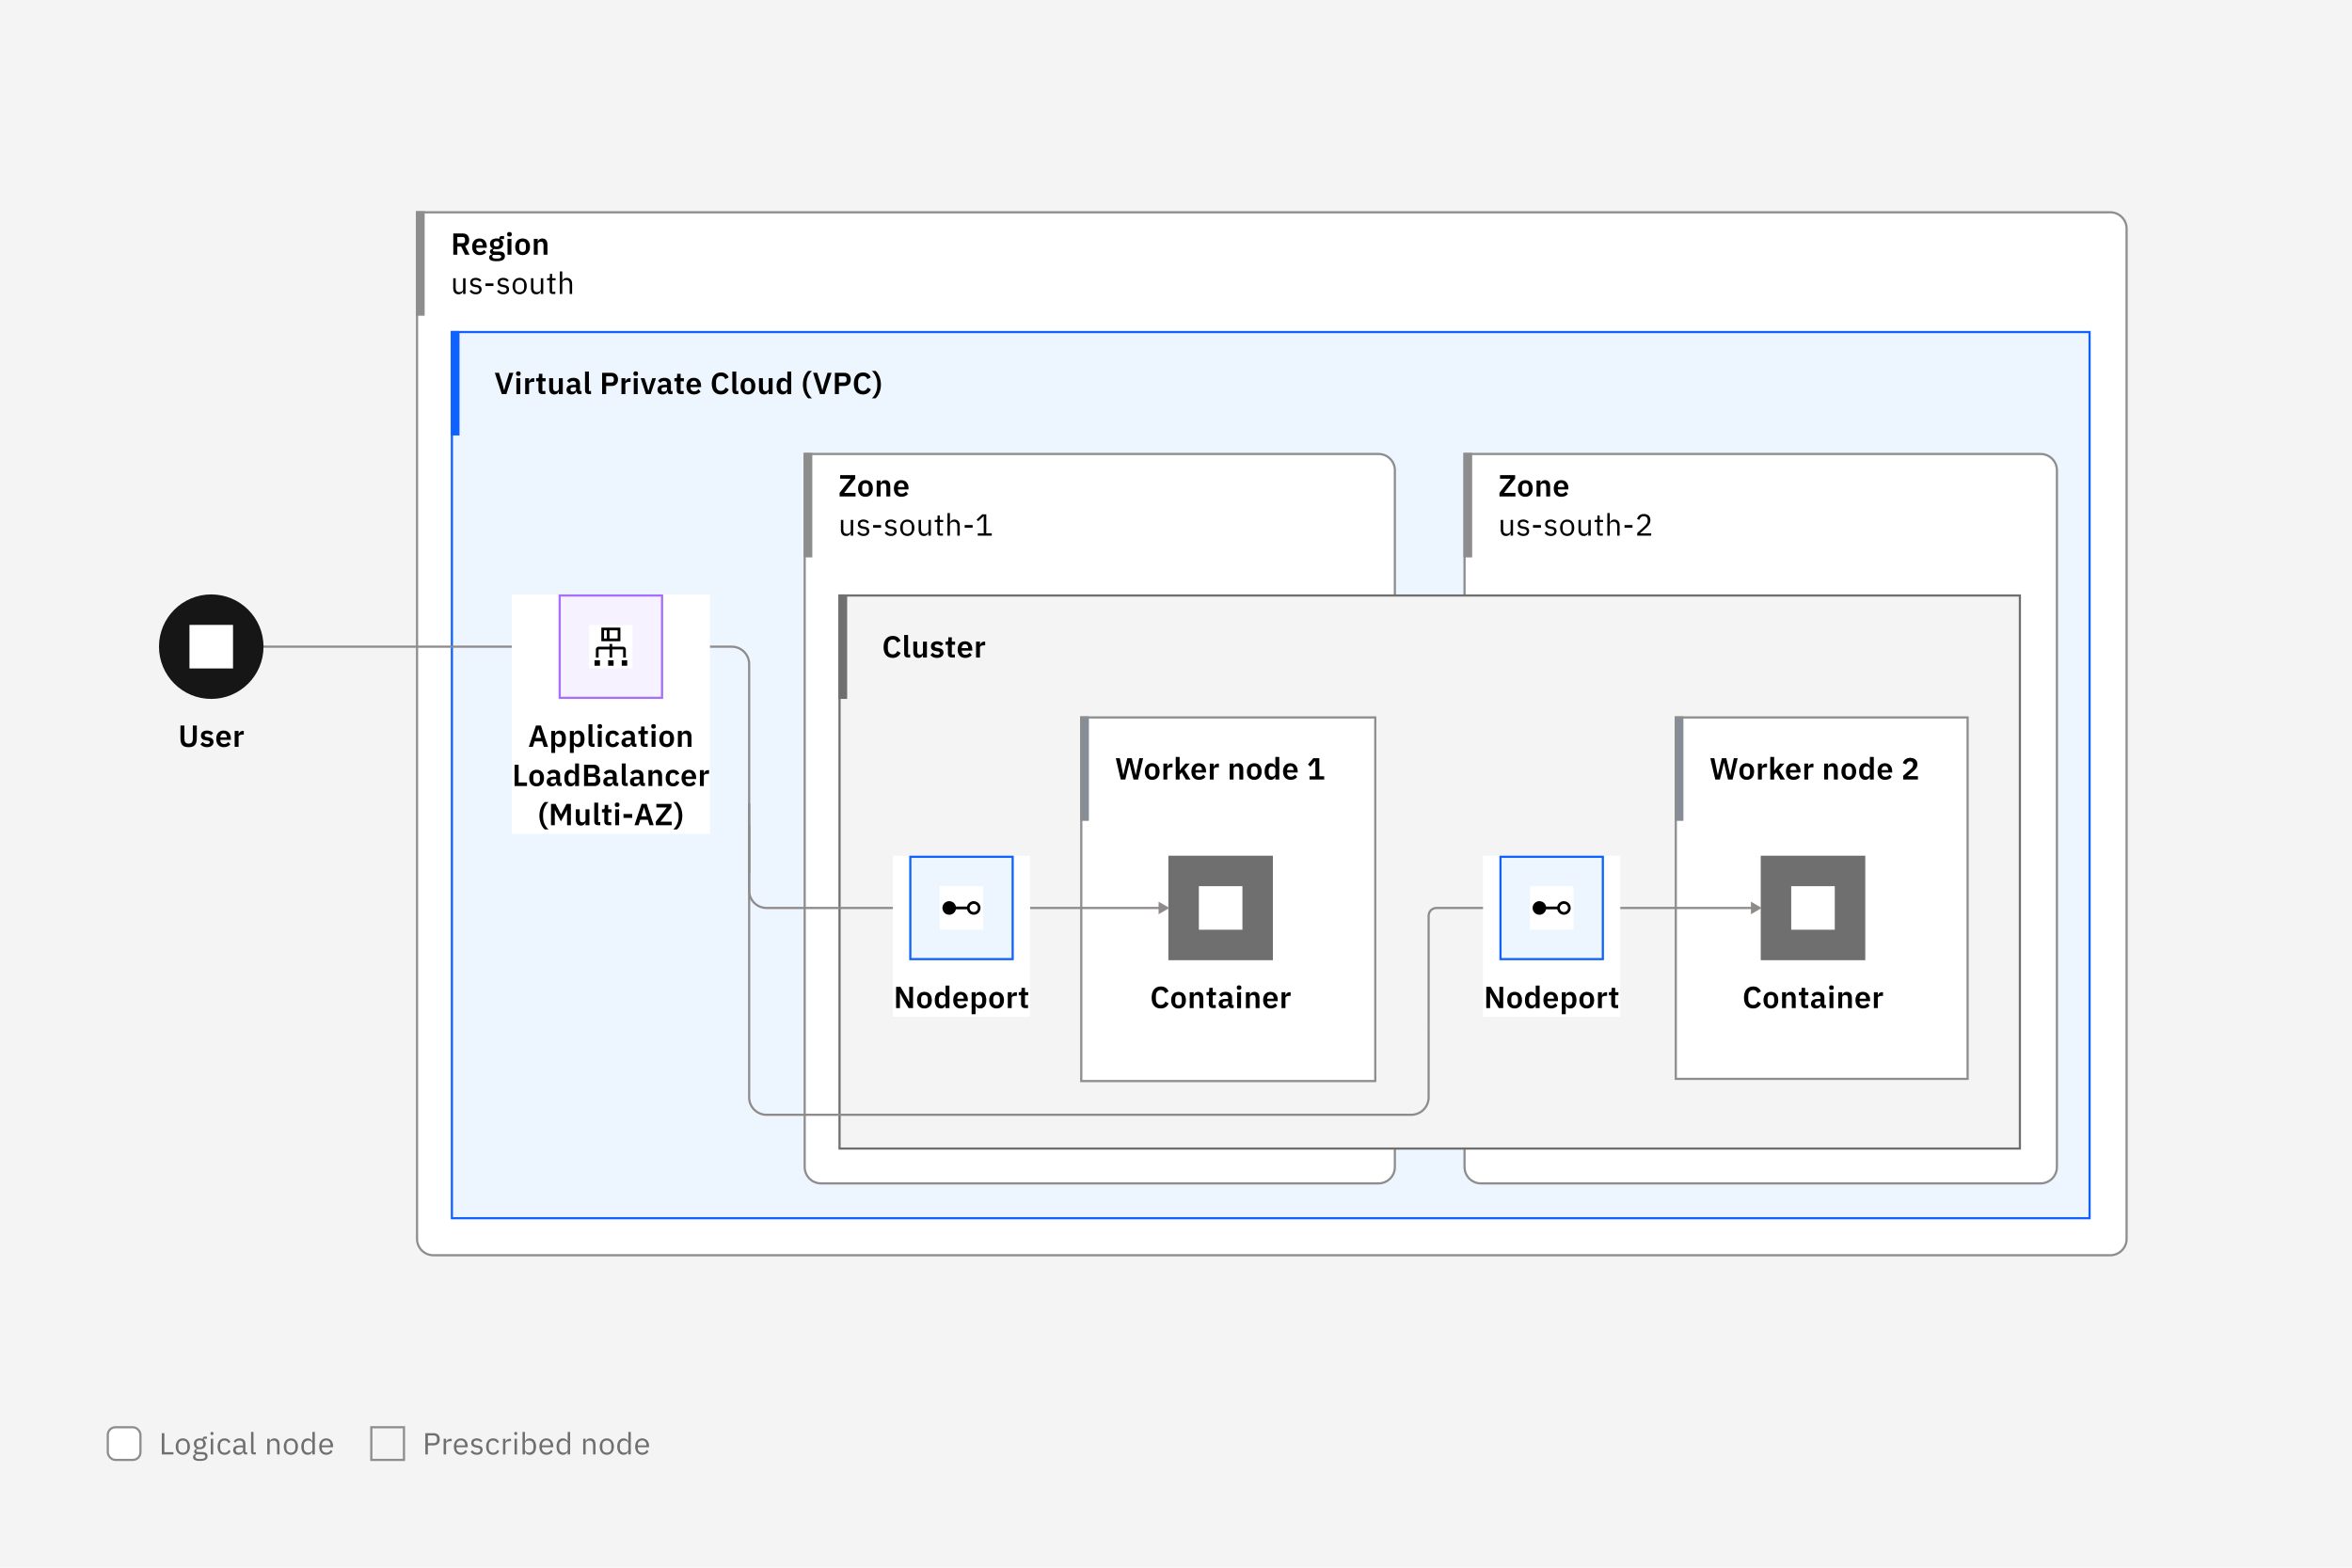 <svg xmlns="http://www.w3.org/2000/svg" width="1080" height="720" fill="none" viewBox="0 0 1080 720"><rect width="1080" height="720" fill="#F4F4F4"/><rect width="15" height="15" x="49.5" y="655.5" fill="#fff" rx="3.5" style="mix-blend-mode:multiply"/><rect width="15" height="15" x="49.5" y="655.5" stroke="#8D8D8D" rx="3.5"/><path fill="#6F6F6F" d="M79.636 668V666.964H75.478V658.228H74.302V668H79.636ZM83.957 668.168C85.889 668.168 87.219 666.684 87.219 664.388C87.219 662.092 85.889 660.608 83.957 660.608C82.025 660.608 80.695 662.092 80.695 664.388C80.695 666.684 82.025 668.168 83.957 668.168ZM83.957 667.174C82.753 667.174 81.899 666.432 81.899 664.906V663.87C81.899 662.344 82.753 661.602 83.957 661.602C85.161 661.602 86.015 662.344 86.015 663.87V664.906C86.015 666.432 85.161 667.174 83.957 667.174ZM95.311 668.798C95.311 667.608 94.541 666.88 92.749 666.88H91.209C90.551 666.88 90.103 666.768 90.103 666.334C90.103 665.886 90.579 665.648 91.055 665.522C91.265 665.564 91.517 665.592 91.755 665.592C93.407 665.592 94.485 664.57 94.485 663.1C94.485 662.33 94.177 661.686 93.659 661.238V660.776H95.031V659.796H93.953C93.351 659.796 93.113 660.202 93.113 660.762V660.888C92.721 660.706 92.259 660.608 91.741 660.608C90.103 660.608 89.025 661.63 89.025 663.1C89.025 664.108 89.529 664.906 90.383 665.312V665.368C89.655 665.55 89.137 665.9 89.137 666.628C89.137 667.118 89.375 667.44 89.781 667.636V667.79C89.067 667.986 88.633 668.406 88.633 669.19C88.633 670.324 89.557 670.968 91.811 670.968C94.135 670.968 95.311 670.282 95.311 668.798ZM94.261 668.882C94.261 669.666 93.533 670.058 92.287 670.058H91.251C90.117 670.058 89.683 669.54 89.683 668.91C89.683 668.462 89.893 668.14 90.355 667.93H92.763C93.883 667.93 94.261 668.308 94.261 668.882ZM91.755 664.696C90.803 664.696 90.201 664.248 90.201 663.296V662.904C90.201 661.952 90.803 661.504 91.755 661.504C92.707 661.504 93.309 661.952 93.309 662.904V663.296C93.309 664.248 92.707 664.696 91.755 664.696ZM97.337 659.082C97.813 659.082 98.023 658.83 98.023 658.452V658.27C98.023 657.892 97.813 657.64 97.337 657.64C96.861 657.64 96.651 657.892 96.651 658.27V658.452C96.651 658.83 96.861 659.082 97.337 659.082ZM96.777 668H97.897V660.776H96.777V668ZM103.125 668.168C104.497 668.168 105.435 667.496 105.897 666.46L105.085 665.914C104.693 666.74 104.035 667.174 103.125 667.174C101.795 667.174 101.109 666.264 101.109 665.004V663.772C101.109 662.512 101.795 661.602 103.125 661.602C104.007 661.602 104.623 662.036 104.889 662.778L105.827 662.302C105.407 661.308 104.553 660.608 103.125 660.608C101.095 660.608 99.905 662.078 99.905 664.388C99.905 666.698 101.095 668.168 103.125 668.168ZM113.518 668V667.02H112.692V663.044C112.692 661.518 111.656 660.608 109.92 660.608C108.618 660.608 107.75 661.252 107.358 662.022L108.03 662.652C108.422 661.994 108.996 661.574 109.864 661.574C111.012 661.574 111.572 662.134 111.572 663.156V663.87H110.144C108.044 663.87 107.064 664.626 107.064 665.984C107.064 667.328 107.96 668.168 109.486 668.168C110.494 668.168 111.264 667.706 111.572 666.824H111.642C111.726 667.496 112.062 668 112.888 668H113.518ZM109.668 667.216C108.8 667.216 108.24 666.81 108.24 666.096V665.802C108.24 665.102 108.814 664.71 110.088 664.71H111.572V665.9C111.572 666.642 110.774 667.216 109.668 667.216ZM117.461 668V667.02H116.397V657.64H115.277V666.838C115.277 667.51 115.697 668 116.467 668H117.461ZM123.84 668V662.988C123.84 662.064 124.708 661.616 125.604 661.616C126.682 661.616 127.242 662.274 127.242 663.562V668H128.362V663.366C128.362 661.616 127.424 660.608 125.94 660.608C124.862 660.608 124.246 661.14 123.896 661.952H123.84V660.776H122.72V668H123.84ZM133.567 668.168C135.499 668.168 136.829 666.684 136.829 664.388C136.829 662.092 135.499 660.608 133.567 660.608C131.635 660.608 130.305 662.092 130.305 664.388C130.305 666.684 131.635 668.168 133.567 668.168ZM133.567 667.174C132.363 667.174 131.509 666.432 131.509 664.906V663.87C131.509 662.344 132.363 661.602 133.567 661.602C134.771 661.602 135.625 662.344 135.625 663.87V664.906C135.625 666.432 134.771 667.174 133.567 667.174ZM143.451 668H144.571V657.64H143.451V661.952H143.395C143.017 661.042 142.275 660.608 141.281 660.608C139.475 660.608 138.341 662.078 138.341 664.388C138.341 666.698 139.475 668.168 141.281 668.168C142.275 668.168 142.961 667.72 143.395 666.824H143.451V668ZM141.589 667.16C140.329 667.16 139.545 666.292 139.545 665.004V663.772C139.545 662.484 140.329 661.616 141.589 661.616C142.611 661.616 143.451 662.204 143.451 663.002V665.69C143.451 666.628 142.611 667.16 141.589 667.16ZM149.828 668.168C151.186 668.168 152.222 667.496 152.684 666.516L151.886 665.942C151.508 666.74 150.808 667.188 149.898 667.188C148.554 667.188 147.756 666.25 147.756 665.004V664.668H152.95V664.136C152.95 662.092 151.76 660.608 149.828 660.608C147.868 660.608 146.58 662.092 146.58 664.388C146.58 666.684 147.868 668.168 149.828 668.168ZM149.828 661.546C150.976 661.546 151.746 662.4 151.746 663.674V663.828H147.756V663.73C147.756 662.47 148.61 661.546 149.828 661.546Z"/><rect width="15" height="15" x="170.5" y="655.5" fill="#F4F4F4"/><rect width="15" height="15" x="170.5" y="655.5" stroke="#8D8D8D"/><path fill="#6F6F6F" d="M196.478 668V663.828H199.194C200.944 663.828 201.924 662.75 201.924 661.028C201.924 659.306 200.944 658.228 199.194 658.228H195.302V668H196.478ZM196.478 659.264H199.194C200.118 659.264 200.664 659.768 200.664 660.664V661.392C200.664 662.288 200.118 662.792 199.194 662.792H196.478V659.264ZM204.824 668V663.1C204.824 662.414 205.552 661.896 206.756 661.896H207.414V660.776H206.98C205.804 660.776 205.146 661.42 204.894 662.106H204.824V660.776H203.704V668H204.824ZM211.652 668.168C213.01 668.168 214.046 667.496 214.508 666.516L213.71 665.942C213.332 666.74 212.632 667.188 211.722 667.188C210.378 667.188 209.58 666.25 209.58 665.004V664.668H214.774V664.136C214.774 662.092 213.584 660.608 211.652 660.608C209.692 660.608 208.404 662.092 208.404 664.388C208.404 666.684 209.692 668.168 211.652 668.168ZM211.652 661.546C212.8 661.546 213.57 662.4 213.57 663.674V663.828H209.58V663.73C209.58 662.47 210.434 661.546 211.652 661.546ZM218.949 668.168C220.601 668.168 221.623 667.314 221.623 665.914C221.623 664.822 221.007 664.122 219.411 663.884L218.851 663.8C217.955 663.66 217.465 663.38 217.465 662.68C217.465 661.994 217.955 661.56 218.879 661.56C219.803 661.56 220.419 661.994 220.741 662.442L221.483 661.77C220.895 661.042 220.125 660.608 218.963 660.608C217.493 660.608 216.387 661.308 216.387 662.736C216.387 664.08 217.381 664.626 218.711 664.822L219.285 664.906C220.237 665.046 220.545 665.48 220.545 666.04C220.545 666.782 219.985 667.216 219.033 667.216C218.123 667.216 217.451 666.81 216.891 666.11L216.093 666.754C216.737 667.608 217.619 668.168 218.949 668.168ZM226.45 668.168C227.822 668.168 228.76 667.496 229.222 666.46L228.41 665.914C228.018 666.74 227.36 667.174 226.45 667.174C225.12 667.174 224.434 666.264 224.434 665.004V663.772C224.434 662.512 225.12 661.602 226.45 661.602C227.332 661.602 227.948 662.036 228.214 662.778L229.152 662.302C228.732 661.308 227.878 660.608 226.45 660.608C224.42 660.608 223.23 662.078 223.23 664.388C223.23 666.698 224.42 668.168 226.45 668.168ZM232.083 668V663.1C232.083 662.414 232.811 661.896 234.015 661.896H234.673V660.776H234.239C233.063 660.776 232.405 661.42 232.153 662.106H232.083V660.776H230.963V668H232.083ZM236.823 659.082C237.299 659.082 237.509 658.83 237.509 658.452V658.27C237.509 657.892 237.299 657.64 236.823 657.64C236.347 657.64 236.137 657.892 236.137 658.27V658.452C236.137 658.83 236.347 659.082 236.823 659.082ZM236.263 668H237.383V660.776H236.263V668ZM239.923 668H241.043V666.824H241.099C241.533 667.72 242.219 668.168 243.213 668.168C245.019 668.168 246.153 666.698 246.153 664.388C246.153 662.078 245.019 660.608 243.213 660.608C242.219 660.608 241.477 661.042 241.099 661.952H241.043V657.64H239.923V668ZM242.905 667.16C241.883 667.16 241.043 666.628 241.043 665.69V663.002C241.043 662.204 241.883 661.616 242.905 661.616C244.165 661.616 244.949 662.484 244.949 663.772V665.004C244.949 666.292 244.165 667.16 242.905 667.16ZM250.92 668.168C252.278 668.168 253.314 667.496 253.776 666.516L252.978 665.942C252.6 666.74 251.9 667.188 250.99 667.188C249.646 667.188 248.848 666.25 248.848 665.004V664.668H254.042V664.136C254.042 662.092 252.852 660.608 250.92 660.608C248.96 660.608 247.672 662.092 247.672 664.388C247.672 666.684 248.96 668.168 250.92 668.168ZM250.92 661.546C252.068 661.546 252.838 662.4 252.838 663.674V663.828H248.848V663.73C248.848 662.47 249.702 661.546 250.92 661.546ZM260.668 668H261.788V657.64H260.668V661.952H260.612C260.234 661.042 259.492 660.608 258.498 660.608C256.692 660.608 255.558 662.078 255.558 664.388C255.558 666.698 256.692 668.168 258.498 668.168C259.492 668.168 260.178 667.72 260.612 666.824H260.668V668ZM258.806 667.16C257.546 667.16 256.762 666.292 256.762 665.004V663.772C256.762 662.484 257.546 661.616 258.806 661.616C259.828 661.616 260.668 662.204 260.668 663.002V665.69C260.668 666.628 259.828 667.16 258.806 667.16ZM268.918 668V662.988C268.918 662.064 269.786 661.616 270.682 661.616C271.76 661.616 272.32 662.274 272.32 663.562V668H273.44V663.366C273.44 661.616 272.502 660.608 271.018 660.608C269.94 660.608 269.324 661.14 268.974 661.952H268.918V660.776H267.798V668H268.918ZM278.645 668.168C280.577 668.168 281.907 666.684 281.907 664.388C281.907 662.092 280.577 660.608 278.645 660.608C276.713 660.608 275.383 662.092 275.383 664.388C275.383 666.684 276.713 668.168 278.645 668.168ZM278.645 667.174C277.441 667.174 276.587 666.432 276.587 664.906V663.87C276.587 662.344 277.441 661.602 278.645 661.602C279.849 661.602 280.703 662.344 280.703 663.87V664.906C280.703 666.432 279.849 667.174 278.645 667.174ZM288.529 668H289.649V657.64H288.529V661.952H288.473C288.095 661.042 287.353 660.608 286.359 660.608C284.553 660.608 283.419 662.078 283.419 664.388C283.419 666.698 284.553 668.168 286.359 668.168C287.353 668.168 288.039 667.72 288.473 666.824H288.529V668ZM286.667 667.16C285.407 667.16 284.623 666.292 284.623 665.004V663.772C284.623 662.484 285.407 661.616 286.667 661.616C287.689 661.616 288.529 662.204 288.529 663.002V665.69C288.529 666.628 287.689 667.16 286.667 667.16ZM294.906 668.168C296.264 668.168 297.3 667.496 297.762 666.516L296.964 665.942C296.586 666.74 295.886 667.188 294.976 667.188C293.632 667.188 292.834 666.25 292.834 665.004V664.668H298.028V664.136C298.028 662.092 296.838 660.608 294.906 660.608C292.946 660.608 291.658 662.092 291.658 664.388C291.658 666.684 292.946 668.168 294.906 668.168ZM294.906 661.546C296.054 661.546 296.824 662.4 296.824 663.674V663.828H292.834V663.73C292.834 662.47 293.688 661.546 294.906 661.546Z"/><path fill="#fff" d="M191.5 97.5H969C973.142 97.5 976.5 100.858 976.5 105V569C976.5 573.142 973.142 576.5 969 576.5H199C194.858 576.5 191.5 573.142 191.5 569V97.5Z"/><g clip-path="url(#clip0_1223_52683)"><path fill="#000" d="M209.996 113.234H211.746L213.566 117H215.624L213.622 113.024C214.826 112.618 215.442 111.596 215.442 110.252C215.442 108.404 214.336 107.228 212.558 107.228H208.148V117H209.996V113.234ZM209.996 111.68V108.838H212.376C213.09 108.838 213.524 109.216 213.524 109.93V110.574C213.524 111.288 213.09 111.68 212.376 111.68H209.996ZM220.242 117.168C221.6 117.168 222.664 116.65 223.266 115.824L222.3 114.746C221.852 115.32 221.32 115.74 220.438 115.74C219.262 115.74 218.66 115.026 218.66 113.976V113.794H223.518V113.206C223.518 111.204 222.468 109.524 220.186 109.524C218.044 109.524 216.798 111.022 216.798 113.332C216.798 115.67 218.086 117.168 220.242 117.168ZM220.214 110.868C221.138 110.868 221.656 111.554 221.656 112.562V112.688H218.66V112.576C218.66 111.568 219.276 110.868 220.214 110.868ZM231.848 117.616C231.848 116.3 231.078 115.53 229.286 115.53H227.326C226.682 115.53 226.374 115.348 226.374 114.984C226.374 114.662 226.612 114.452 226.892 114.326C227.214 114.41 227.592 114.452 228.012 114.452C230 114.452 231.036 113.472 231.036 112.002C231.036 111.106 230.658 110.392 229.902 109.972V109.776H231.456V108.404H230.322C229.65 108.404 229.286 108.754 229.286 109.468V109.706C228.922 109.58 228.46 109.524 228.012 109.524C226.038 109.524 224.988 110.518 224.988 112.002C224.988 112.968 225.436 113.724 226.318 114.13V114.186C225.618 114.34 224.974 114.718 224.974 115.474C224.974 116.062 225.31 116.538 225.912 116.692V116.846C225.1 116.972 224.61 117.434 224.61 118.246C224.61 119.324 225.548 119.968 228.012 119.968C230.812 119.968 231.848 119.142 231.848 117.616ZM230.168 117.826C230.168 118.442 229.65 118.736 228.488 118.736H227.592C226.472 118.736 226.052 118.4 226.052 117.84C226.052 117.546 226.164 117.28 226.43 117.084H228.922C229.832 117.084 230.168 117.364 230.168 117.826ZM228.012 113.234C227.158 113.234 226.696 112.842 226.696 112.114V111.876C226.696 111.134 227.158 110.756 228.012 110.756C228.866 110.756 229.328 111.134 229.328 111.876V112.114C229.328 112.842 228.866 113.234 228.012 113.234ZM233.939 108.628C234.667 108.628 234.989 108.25 234.989 107.732V107.452C234.989 106.934 234.667 106.556 233.939 106.556C233.197 106.556 232.889 106.934 232.889 107.452V107.732C232.889 108.25 233.197 108.628 233.939 108.628ZM233.043 117H234.835V109.692H233.043V117ZM239.97 117.168C242.07 117.168 243.372 115.684 243.372 113.332C243.372 110.994 242.07 109.524 239.97 109.524C237.884 109.524 236.582 110.994 236.582 113.332C236.582 115.684 237.884 117.168 239.97 117.168ZM239.97 115.726C239.046 115.726 238.458 115.124 238.458 114.018V112.66C238.458 111.568 239.046 110.966 239.97 110.966C240.908 110.966 241.496 111.568 241.496 112.66V114.018C241.496 115.124 240.908 115.726 239.97 115.726ZM246.913 117V112.17C246.913 111.386 247.627 110.994 248.369 110.994C249.223 110.994 249.573 111.526 249.573 112.562V117H251.365V112.38C251.365 110.56 250.525 109.524 249.027 109.524C247.893 109.524 247.277 110.126 246.983 110.91H246.913V109.692H245.121V117H246.913Z"/><path fill="#000" d="M212.642 135H213.762V127.776H212.642V132.774C212.642 133.726 211.774 134.16 210.892 134.16C209.814 134.16 209.24 133.502 209.24 132.214V127.776H208.12V132.41C208.12 134.16 209.072 135.168 210.556 135.168C211.76 135.168 212.306 134.51 212.586 133.824H212.642V135ZM218.477 135.168C220.129 135.168 221.151 134.314 221.151 132.914C221.151 131.822 220.535 131.122 218.939 130.884L218.379 130.8C217.483 130.66 216.993 130.38 216.993 129.68C216.993 128.994 217.483 128.56 218.407 128.56C219.331 128.56 219.947 128.994 220.269 129.442L221.011 128.77C220.423 128.042 219.653 127.608 218.491 127.608C217.021 127.608 215.915 128.308 215.915 129.736C215.915 131.08 216.909 131.626 218.239 131.822L218.813 131.906C219.765 132.046 220.073 132.48 220.073 133.04C220.073 133.782 219.513 134.216 218.561 134.216C217.651 134.216 216.979 133.81 216.419 133.11L215.621 133.754C216.265 134.608 217.147 135.168 218.477 135.168ZM226.583 131.346V130.142H222.929V131.346H226.583ZM231.074 135.168C232.726 135.168 233.748 134.314 233.748 132.914C233.748 131.822 233.132 131.122 231.536 130.884L230.976 130.8C230.08 130.66 229.59 130.38 229.59 129.68C229.59 128.994 230.08 128.56 231.004 128.56C231.928 128.56 232.544 128.994 232.866 129.442L233.608 128.77C233.02 128.042 232.25 127.608 231.088 127.608C229.618 127.608 228.512 128.308 228.512 129.736C228.512 131.08 229.506 131.626 230.836 131.822L231.41 131.906C232.362 132.046 232.67 132.48 232.67 133.04C232.67 133.782 232.11 134.216 231.158 134.216C230.248 134.216 229.576 133.81 229.016 133.11L228.218 133.754C228.862 134.608 229.744 135.168 231.074 135.168ZM238.617 135.168C240.549 135.168 241.879 133.684 241.879 131.388C241.879 129.092 240.549 127.608 238.617 127.608C236.685 127.608 235.355 129.092 235.355 131.388C235.355 133.684 236.685 135.168 238.617 135.168ZM238.617 134.174C237.413 134.174 236.559 133.432 236.559 131.906V130.87C236.559 129.344 237.413 128.602 238.617 128.602C239.821 128.602 240.675 129.344 240.675 130.87V131.906C240.675 133.432 239.821 134.174 238.617 134.174ZM248.333 135H249.453V127.776H248.333V132.774C248.333 133.726 247.465 134.16 246.583 134.16C245.505 134.16 244.931 133.502 244.931 132.214V127.776H243.811V132.41C243.811 134.16 244.763 135.168 246.247 135.168C247.451 135.168 247.997 134.51 248.277 133.824H248.333V135ZM254.994 135V134.02H253.524V128.756H255.106V127.776H253.524V125.774H252.516V127.118C252.516 127.608 252.362 127.776 251.886 127.776H251.214V128.756H252.404V133.81C252.404 134.51 252.824 135 253.594 135H254.994ZM257.066 135H258.186V129.988C258.186 129.064 259.054 128.616 259.95 128.616C261.028 128.616 261.588 129.274 261.588 130.562V135H262.708V130.366C262.708 128.616 261.77 127.608 260.286 127.608C259.208 127.608 258.592 128.14 258.242 128.952H258.186V124.64H257.066V135Z"/><line x1="193" x2="193" y1="97" y2="145" stroke="#8D8D8D" stroke-width="4"/></g><path stroke="#8D8D8D" d="M191.5 97.5H969C973.142 97.5 976.5 100.858 976.5 105V569C976.5 573.142 973.142 576.5 969 576.5H199C194.858 576.5 191.5 573.142 191.5 569V97.5Z"/><rect width="752" height="407" x="207.5" y="152.5" fill="#EDF5FF"/><path fill="#0F62FE" d="M211 152H207V200H211V152Z"/><path fill="#000" d="M232.516 181L235.708 171.228H233.874L232.376 175.988L231.522 179.236H231.48L230.612 175.988L229.114 171.228H227.224L230.416 181H232.516ZM238.02 172.628C238.748 172.628 239.07 172.25 239.07 171.732V171.452C239.07 170.934 238.748 170.556 238.02 170.556C237.278 170.556 236.97 170.934 236.97 171.452V171.732C236.97 172.25 237.278 172.628 238.02 172.628ZM237.124 181H238.916V173.692H237.124V181ZM242.945 181V176.52C242.945 175.722 243.575 175.386 244.779 175.386H245.339V173.692H244.947C243.785 173.692 243.197 174.434 243.015 175.204H242.945V173.692H241.153V181H242.945ZM249.146 181H250.434V179.572H249.048V175.12H250.546V173.692H249.048V171.69H247.438V172.936C247.438 173.44 247.27 173.692 246.738 173.692H246.178V175.12H247.256V179.138C247.256 180.328 247.914 181 249.146 181ZM256.628 181H258.42V173.692H256.628V178.522C256.628 179.306 255.914 179.684 255.2 179.684C254.346 179.684 253.968 179.138 253.968 178.13V173.692H252.176V178.312C252.176 180.132 253.016 181.168 254.514 181.168C255.718 181.168 256.306 180.51 256.558 179.782H256.628V181ZM262.456 181.168C263.548 181.168 264.346 180.678 264.584 179.74H264.668C264.78 180.496 265.256 181 266.026 181H267.02V179.572H266.292V176.128C266.292 174.462 265.242 173.524 263.268 173.524C261.798 173.524 260.944 174.084 260.412 174.924L261.476 175.876C261.826 175.372 262.302 174.952 263.142 174.952C264.094 174.952 264.5 175.428 264.5 176.24V176.772H263.254C261.266 176.772 260.132 177.514 260.132 179.012C260.132 180.314 260.972 181.168 262.456 181.168ZM263.058 179.866C262.358 179.866 261.952 179.572 261.952 178.984V178.746C261.952 178.172 262.414 177.85 263.352 177.85H264.5V178.816C264.5 179.502 263.856 179.866 263.058 179.866ZM271.389 181V179.572H270.423V170.64H268.631V179.236C268.631 180.356 269.205 181 270.423 181H271.389ZM278.335 181V177.276H280.883C282.689 177.276 283.781 176.072 283.781 174.252C283.781 172.446 282.689 171.228 280.883 171.228H276.487V181H278.335ZM278.335 172.838H280.715C281.429 172.838 281.863 173.216 281.863 173.93V174.574C281.863 175.288 281.429 175.68 280.715 175.68H278.335V172.838ZM287.159 181V176.52C287.159 175.722 287.789 175.386 288.993 175.386H289.553V173.692H289.161C287.999 173.692 287.411 174.434 287.229 175.204H287.159V173.692H285.367V181H287.159ZM291.919 172.628C292.647 172.628 292.969 172.25 292.969 171.732V171.452C292.969 170.934 292.647 170.556 291.919 170.556C291.177 170.556 290.869 170.934 290.869 171.452V171.732C290.869 172.25 291.177 172.628 291.919 172.628ZM291.023 181H292.815V173.692H291.023V181ZM298.748 181L301.198 173.692H299.49L298.496 176.842L297.782 179.446H297.684L296.97 176.842L295.948 173.692H294.184L296.62 181H298.748ZM304.237 181.168C305.329 181.168 306.127 180.678 306.365 179.74H306.449C306.561 180.496 307.037 181 307.807 181H308.801V179.572H308.073V176.128C308.073 174.462 307.023 173.524 305.049 173.524C303.579 173.524 302.725 174.084 302.193 174.924L303.257 175.876C303.607 175.372 304.083 174.952 304.923 174.952C305.875 174.952 306.281 175.428 306.281 176.24V176.772H305.035C303.047 176.772 301.913 177.514 301.913 179.012C301.913 180.314 302.753 181.168 304.237 181.168ZM304.839 179.866C304.139 179.866 303.733 179.572 303.733 178.984V178.746C303.733 178.172 304.195 177.85 305.133 177.85H306.281V178.816C306.281 179.502 305.637 179.866 304.839 179.866ZM312.638 181H313.926V179.572H312.54V175.12H314.038V173.692H312.54V171.69H310.93V172.936C310.93 173.44 310.762 173.692 310.23 173.692H309.67V175.12H310.748V179.138C310.748 180.328 311.406 181 312.638 181ZM318.652 181.168C320.01 181.168 321.074 180.65 321.676 179.824L320.71 178.746C320.262 179.32 319.73 179.74 318.848 179.74C317.672 179.74 317.07 179.026 317.07 177.976V177.794H321.928V177.206C321.928 175.204 320.878 173.524 318.596 173.524C316.454 173.524 315.208 175.022 315.208 177.332C315.208 179.67 316.496 181.168 318.652 181.168ZM318.624 174.868C319.548 174.868 320.066 175.554 320.066 176.562V176.688H317.07V176.576C317.07 175.568 317.686 174.868 318.624 174.868ZM331.039 181.168C332.789 181.168 333.951 180.314 334.651 178.858L333.153 177.976C332.831 178.858 332.145 179.53 331.039 179.53C329.667 179.53 328.785 178.578 328.785 176.898V175.358C328.785 173.692 329.667 172.698 331.039 172.698C332.131 172.698 332.747 173.286 333.027 174.154L334.609 173.314C333.923 171.802 332.789 171.06 331.039 171.06C328.463 171.06 326.825 172.894 326.825 176.184C326.825 179.474 328.463 181.168 331.039 181.168ZM339.034 181V179.572H338.068V170.64H336.276V179.236C336.276 180.356 336.85 181 338.068 181H339.034ZM343.449 181.168C345.549 181.168 346.851 179.684 346.851 177.332C346.851 174.994 345.549 173.524 343.449 173.524C341.363 173.524 340.061 174.994 340.061 177.332C340.061 179.684 341.363 181.168 343.449 181.168ZM343.449 179.726C342.525 179.726 341.937 179.124 341.937 178.018V176.66C341.937 175.568 342.525 174.966 343.449 174.966C344.387 174.966 344.975 175.568 344.975 176.66V178.018C344.975 179.124 344.387 179.726 343.449 179.726ZM352.967 181H354.759V173.692H352.967V178.522C352.967 179.306 352.253 179.684 351.539 179.684C350.685 179.684 350.307 179.138 350.307 178.13V173.692H348.515V178.312C348.515 180.132 349.355 181.168 350.853 181.168C352.057 181.168 352.645 180.51 352.897 179.782H352.967V181ZM361.526 181H363.318V170.64H361.526V174.896H361.456C361.204 174.056 360.406 173.524 359.44 173.524C357.606 173.524 356.584 174.896 356.584 177.332C356.584 179.782 357.606 181.168 359.44 181.168C360.406 181.168 361.19 180.608 361.456 179.782H361.526V181ZM360.014 179.684C359.09 179.684 358.46 179.012 358.46 177.976V176.716C358.46 175.68 359.09 174.994 360.014 174.994C360.868 174.994 361.526 175.456 361.526 176.17V178.494C361.526 179.25 360.868 179.684 360.014 179.684ZM368.677 176.632C368.677 179.362 369.769 181.756 371.141 182.932H372.835C371.337 181.574 370.357 179.488 370.357 177.164V176.128C370.357 173.86 371.323 171.76 372.835 170.36H371.141C369.741 171.578 368.677 173.93 368.677 176.632ZM378.643 181L381.835 171.228H380.001L378.503 175.988L377.649 179.236H377.607L376.739 175.988L375.241 171.228H373.351L376.543 181H378.643ZM385.211 181V177.276H387.759C389.565 177.276 390.657 176.072 390.657 174.252C390.657 172.446 389.565 171.228 387.759 171.228H383.363V181H385.211ZM385.211 172.838H387.591C388.305 172.838 388.739 173.216 388.739 173.93V174.574C388.739 175.288 388.305 175.68 387.591 175.68H385.211V172.838ZM396.286 181.168C398.036 181.168 399.198 180.314 399.898 178.858L398.4 177.976C398.078 178.858 397.392 179.53 396.286 179.53C394.914 179.53 394.032 178.578 394.032 176.898V175.358C394.032 173.692 394.914 172.698 396.286 172.698C397.378 172.698 397.994 173.286 398.274 174.154L399.856 173.314C399.17 171.802 398.036 171.06 396.286 171.06C393.71 171.06 392.072 172.894 392.072 176.184C392.072 179.474 393.71 181.168 396.286 181.168ZM404.504 176.632C404.504 173.93 403.44 171.578 402.04 170.36H400.346C401.858 171.76 402.824 173.86 402.824 176.128V177.164C402.824 179.488 401.844 181.574 400.346 182.932H402.04C403.412 181.756 404.504 179.362 404.504 176.632Z"/><rect width="752" height="407" x="207.5" y="152.5" stroke="#0F62FE"/><path fill="#fff" d="M369.5 208.5H633C637.142 208.5 640.5 211.858 640.5 216V536C640.5 540.142 637.142 543.5 633 543.5H377C372.858 543.5 369.5 540.142 369.5 536V208.5Z"/><g clip-path="url(#clip1_1223_52683)"><path fill="#000" d="M392.854 226.362H387.646L392.714 219.88V218.228H385.784V219.866H390.586L385.532 226.348V228H392.854V226.362ZM397.407 228.168C399.507 228.168 400.809 226.684 400.809 224.332C400.809 221.994 399.507 220.524 397.407 220.524C395.32 220.524 394.018 221.994 394.018 224.332C394.018 226.684 395.32 228.168 397.407 228.168ZM397.407 226.726C396.482 226.726 395.894 226.124 395.894 225.018V223.66C395.894 222.568 396.482 221.966 397.407 221.966C398.345 221.966 398.933 222.568 398.933 223.66V225.018C398.933 226.124 398.345 226.726 397.407 226.726ZM404.349 228V223.17C404.349 222.386 405.063 221.994 405.805 221.994C406.659 221.994 407.009 222.526 407.009 223.562V228H408.801V223.38C408.801 221.56 407.961 220.524 406.463 220.524C405.329 220.524 404.713 221.126 404.419 221.91H404.349V220.692H402.557V228H404.349ZM413.902 228.168C415.26 228.168 416.324 227.65 416.926 226.824L415.96 225.746C415.512 226.32 414.98 226.74 414.098 226.74C412.922 226.74 412.32 226.026 412.32 224.976V224.794H417.178V224.206C417.178 222.204 416.128 220.524 413.846 220.524C411.704 220.524 410.458 222.022 410.458 224.332C410.458 226.67 411.746 228.168 413.902 228.168ZM413.874 221.868C414.798 221.868 415.316 222.554 415.316 223.562V223.688H412.32V223.576C412.32 222.568 412.936 221.868 413.874 221.868Z"/><path fill="#000" d="M390.642 246H391.762V238.776H390.642V243.774C390.642 244.726 389.774 245.16 388.892 245.16C387.814 245.16 387.24 244.502 387.24 243.214V238.776H386.12V243.41C386.12 245.16 387.072 246.168 388.556 246.168C389.76 246.168 390.306 245.51 390.586 244.824H390.642V246ZM396.477 246.168C398.129 246.168 399.151 245.314 399.151 243.914C399.151 242.822 398.535 242.122 396.939 241.884L396.379 241.8C395.483 241.66 394.993 241.38 394.993 240.68C394.993 239.994 395.483 239.56 396.407 239.56C397.331 239.56 397.947 239.994 398.269 240.442L399.011 239.77C398.423 239.042 397.653 238.608 396.491 238.608C395.021 238.608 393.915 239.308 393.915 240.736C393.915 242.08 394.909 242.626 396.239 242.822L396.813 242.906C397.765 243.046 398.073 243.48 398.073 244.04C398.073 244.782 397.513 245.216 396.561 245.216C395.651 245.216 394.979 244.81 394.419 244.11L393.621 244.754C394.265 245.608 395.147 246.168 396.477 246.168ZM404.583 242.346V241.142H400.929V242.346H404.583ZM409.074 246.168C410.726 246.168 411.748 245.314 411.748 243.914C411.748 242.822 411.132 242.122 409.536 241.884L408.976 241.8C408.08 241.66 407.59 241.38 407.59 240.68C407.59 239.994 408.08 239.56 409.004 239.56C409.928 239.56 410.544 239.994 410.866 240.442L411.608 239.77C411.02 239.042 410.25 238.608 409.088 238.608C407.618 238.608 406.512 239.308 406.512 240.736C406.512 242.08 407.506 242.626 408.836 242.822L409.41 242.906C410.362 243.046 410.67 243.48 410.67 244.04C410.67 244.782 410.11 245.216 409.158 245.216C408.248 245.216 407.576 244.81 407.016 244.11L406.218 244.754C406.862 245.608 407.744 246.168 409.074 246.168ZM416.617 246.168C418.549 246.168 419.879 244.684 419.879 242.388C419.879 240.092 418.549 238.608 416.617 238.608C414.685 238.608 413.355 240.092 413.355 242.388C413.355 244.684 414.685 246.168 416.617 246.168ZM416.617 245.174C415.413 245.174 414.559 244.432 414.559 242.906V241.87C414.559 240.344 415.413 239.602 416.617 239.602C417.821 239.602 418.675 240.344 418.675 241.87V242.906C418.675 244.432 417.821 245.174 416.617 245.174ZM426.333 246H427.453V238.776H426.333V243.774C426.333 244.726 425.465 245.16 424.583 245.16C423.505 245.16 422.931 244.502 422.931 243.214V238.776H421.811V243.41C421.811 245.16 422.763 246.168 424.247 246.168C425.451 246.168 425.997 245.51 426.277 244.824H426.333V246ZM432.994 246V245.02H431.524V239.756H433.106V238.776H431.524V236.774H430.516V238.118C430.516 238.608 430.362 238.776 429.886 238.776H429.214V239.756H430.404V244.81C430.404 245.51 430.824 246 431.594 246H432.994ZM435.066 246H436.186V240.988C436.186 240.064 437.054 239.616 437.95 239.616C439.028 239.616 439.588 240.274 439.588 241.562V246H440.708V241.366C440.708 239.616 439.77 238.608 438.286 238.608C437.208 238.608 436.592 239.14 436.242 239.952H436.186V235.64H435.066V246ZM446.613 242.346V241.142H442.959V242.346H446.613ZM455.403 246V244.964H452.883V236.228H451.049L448.459 238.65L449.145 239.392L451.609 237.096H451.707V244.964H448.977V246H455.403Z"/><line x1="371" x2="371" y1="208" y2="256" stroke="#8D8D8D" stroke-width="4"/></g><path stroke="#8D8D8D" d="M369.5 208.5H633C637.142 208.5 640.5 211.858 640.5 216V536C640.5 540.142 637.142 543.5 633 543.5H377C372.858 543.5 369.5 540.142 369.5 536V208.5Z"/><path fill="#fff" d="M672.5 208.5H937C941.142 208.5 944.5 211.858 944.5 216V536C944.5 540.142 941.142 543.5 937 543.5H680C675.858 543.5 672.5 540.142 672.5 536V208.5Z"/><g clip-path="url(#clip2_1223_52683)"><path fill="#000" d="M695.854 226.362H690.646L695.714 219.88V218.228H688.784V219.866H693.586L688.532 226.348V228H695.854V226.362ZM700.407 228.168C702.507 228.168 703.809 226.684 703.809 224.332C703.809 221.994 702.507 220.524 700.407 220.524C698.32 220.524 697.018 221.994 697.018 224.332C697.018 226.684 698.32 228.168 700.407 228.168ZM700.407 226.726C699.482 226.726 698.894 226.124 698.894 225.018V223.66C698.894 222.568 699.482 221.966 700.407 221.966C701.345 221.966 701.933 222.568 701.933 223.66V225.018C701.933 226.124 701.345 226.726 700.407 226.726ZM707.349 228V223.17C707.349 222.386 708.063 221.994 708.805 221.994C709.659 221.994 710.009 222.526 710.009 223.562V228H711.801V223.38C711.801 221.56 710.961 220.524 709.463 220.524C708.329 220.524 707.713 221.126 707.419 221.91H707.349V220.692H705.557V228H707.349ZM716.902 228.168C718.26 228.168 719.324 227.65 719.926 226.824L718.96 225.746C718.512 226.32 717.98 226.74 717.098 226.74C715.922 226.74 715.32 226.026 715.32 224.976V224.794H720.178V224.206C720.178 222.204 719.128 220.524 716.846 220.524C714.704 220.524 713.458 222.022 713.458 224.332C713.458 226.67 714.746 228.168 716.902 228.168ZM716.874 221.868C717.798 221.868 718.316 222.554 718.316 223.562V223.688H715.32V223.576C715.32 222.568 715.936 221.868 716.874 221.868Z"/><path fill="#000" d="M693.642 246H694.762V238.776H693.642V243.774C693.642 244.726 692.774 245.16 691.892 245.16C690.814 245.16 690.24 244.502 690.24 243.214V238.776H689.12V243.41C689.12 245.16 690.072 246.168 691.556 246.168C692.76 246.168 693.306 245.51 693.586 244.824H693.642V246ZM699.477 246.168C701.129 246.168 702.151 245.314 702.151 243.914C702.151 242.822 701.535 242.122 699.939 241.884L699.379 241.8C698.483 241.66 697.993 241.38 697.993 240.68C697.993 239.994 698.483 239.56 699.407 239.56C700.331 239.56 700.947 239.994 701.269 240.442L702.011 239.77C701.423 239.042 700.653 238.608 699.491 238.608C698.021 238.608 696.915 239.308 696.915 240.736C696.915 242.08 697.909 242.626 699.239 242.822L699.813 242.906C700.765 243.046 701.073 243.48 701.073 244.04C701.073 244.782 700.513 245.216 699.561 245.216C698.651 245.216 697.979 244.81 697.419 244.11L696.621 244.754C697.265 245.608 698.147 246.168 699.477 246.168ZM707.583 242.346V241.142H703.929V242.346H707.583ZM712.074 246.168C713.726 246.168 714.748 245.314 714.748 243.914C714.748 242.822 714.132 242.122 712.536 241.884L711.976 241.8C711.08 241.66 710.59 241.38 710.59 240.68C710.59 239.994 711.08 239.56 712.004 239.56C712.928 239.56 713.544 239.994 713.866 240.442L714.608 239.77C714.02 239.042 713.25 238.608 712.088 238.608C710.618 238.608 709.512 239.308 709.512 240.736C709.512 242.08 710.506 242.626 711.836 242.822L712.41 242.906C713.362 243.046 713.67 243.48 713.67 244.04C713.67 244.782 713.11 245.216 712.158 245.216C711.248 245.216 710.576 244.81 710.016 244.11L709.218 244.754C709.862 245.608 710.744 246.168 712.074 246.168ZM719.617 246.168C721.549 246.168 722.879 244.684 722.879 242.388C722.879 240.092 721.549 238.608 719.617 238.608C717.685 238.608 716.355 240.092 716.355 242.388C716.355 244.684 717.685 246.168 719.617 246.168ZM719.617 245.174C718.413 245.174 717.559 244.432 717.559 242.906V241.87C717.559 240.344 718.413 239.602 719.617 239.602C720.821 239.602 721.675 240.344 721.675 241.87V242.906C721.675 244.432 720.821 245.174 719.617 245.174ZM729.333 246H730.453V238.776H729.333V243.774C729.333 244.726 728.465 245.16 727.583 245.16C726.505 245.16 725.931 244.502 725.931 243.214V238.776H724.811V243.41C724.811 245.16 725.763 246.168 727.247 246.168C728.451 246.168 728.997 245.51 729.277 244.824H729.333V246ZM735.994 246V245.02H734.524V239.756H736.106V238.776H734.524V236.774H733.516V238.118C733.516 238.608 733.362 238.776 732.886 238.776H732.214V239.756H733.404V244.81C733.404 245.51 733.824 246 734.594 246H735.994ZM738.066 246H739.186V240.988C739.186 240.064 740.054 239.616 740.95 239.616C742.028 239.616 742.588 240.274 742.588 241.562V246H743.708V241.366C743.708 239.616 742.77 238.608 741.286 238.608C740.208 238.608 739.592 239.14 739.242 239.952H739.186V235.64H738.066V246ZM749.613 242.346V241.142H745.959V242.346H749.613ZM758.207 244.964H753.069L755.701 242.598C756.947 241.478 757.843 240.414 757.843 238.902C757.843 237.236 756.751 236.06 754.847 236.06C752.957 236.06 752.089 237.208 751.711 238.356L752.761 238.762C753.027 237.838 753.587 237.11 754.791 237.11C755.995 237.11 756.597 237.852 756.597 238.93V239.098C756.597 240.036 755.897 241.016 754.987 241.856L751.795 244.796V246H758.207V244.964Z"/><line x1="674" x2="674" y1="208" y2="256" stroke="#8D8D8D" stroke-width="4"/></g><path stroke="#8D8D8D" d="M672.5 208.5H937C941.142 208.5 944.5 211.858 944.5 216V536C944.5 540.142 941.142 543.5 937 543.5H680C675.858 543.5 672.5 540.142 672.5 536V208.5Z"/><path fill="#8F8B8B" fill-rule="evenodd" d="M252 297.5L97 297.5L97 296.5L252 296.5L252 294.113L257 297L252 299.887L252 297.5Z" clip-rule="evenodd"/><circle cx="97" cy="297" r="24" fill="#161616"/><rect width="20" height="20" fill="#fff" transform="translate(87 287)" style="mix-blend-mode:multiply"/><path fill="#fff" d="M97 289.5C97.618 289.5 98.222 289.683 98.736 290.027C99.25 290.37 99.651 290.858 99.887 291.429C100.124 292 100.186 292.628 100.065 293.235C99.944 293.841 99.647 294.398 99.21 294.835C98.773 295.272 98.216 295.569 97.61 295.69C97.004 295.811 96.375 295.749 95.804 295.512C95.233 295.276 94.745 294.875 94.402 294.361C94.058 293.847 93.875 293.243 93.875 292.625C93.875 291.796 94.204 291.001 94.79 290.415C95.376 289.829 96.171 289.5 97 289.5ZM97 288.25C96.135 288.25 95.289 288.507 94.569 288.987C93.85 289.468 93.289 290.151 92.958 290.951C92.627 291.75 92.54 292.63 92.709 293.479C92.878 294.327 93.295 295.107 93.906 295.719C94.518 296.33 95.298 296.747 96.147 296.916C96.995 297.085 97.875 296.998 98.674 296.667C99.474 296.336 100.157 295.775 100.638 295.056C101.118 294.336 101.375 293.49 101.375 292.625C101.375 291.465 100.914 290.352 100.094 289.531C99.273 288.711 98.16 288.25 97 288.25Z"/><path fill="#fff" d="M103.25 305.75H102V302.625C102 302.215 101.919 301.808 101.762 301.429C101.605 301.05 101.375 300.705 101.085 300.415C100.795 300.125 100.45 299.895 100.071 299.738C99.692 299.581 99.285 299.5 98.875 299.5H95.125C94.296 299.5 93.501 299.829 92.915 300.415C92.329 301.001 92 301.796 92 302.625V305.75H90.75V302.625C90.75 301.465 91.211 300.352 92.031 299.531C92.852 298.711 93.965 298.25 95.125 298.25H98.875C100.035 298.25 101.148 298.711 101.969 299.531C102.789 300.352 103.25 301.465 103.25 302.625V305.75Z"/><path fill="#000" d="M82.861 333.228V338.996C82.861 341.866 83.855 343.168 86.599 343.168C89.343 343.168 90.365 341.866 90.365 338.996V333.228H88.544V339.234C88.544 340.76 88.013 341.53 86.612 341.53C85.213 341.53 84.68 340.76 84.68 339.234V333.228H82.861ZM95.038 343.168C96.859 343.168 98.049 342.188 98.049 340.774C98.049 339.556 97.278 338.842 95.683 338.618L94.941 338.52C94.254 338.408 93.989 338.184 93.989 337.694C93.989 337.246 94.325 336.938 95.094 336.938C95.808 336.938 96.424 337.274 96.844 337.722L97.894 336.672C97.195 335.944 96.466 335.524 95.038 335.524C93.373 335.524 92.266 336.42 92.266 337.834C92.266 339.164 93.135 339.85 94.703 340.046L95.43 340.144C96.075 340.228 96.326 340.494 96.326 340.914C96.326 341.432 95.963 341.754 95.109 341.754C94.282 341.754 93.638 341.376 93.106 340.76L92.014 341.824C92.743 342.664 93.653 343.168 95.038 343.168ZM102.745 343.168C104.103 343.168 105.167 342.65 105.769 341.824L104.803 340.746C104.355 341.32 103.823 341.74 102.941 341.74C101.765 341.74 101.163 341.026 101.163 339.976V339.794H106.021V339.206C106.021 337.204 104.971 335.524 102.689 335.524C100.547 335.524 99.301 337.022 99.301 339.332C99.301 341.67 100.589 343.168 102.745 343.168ZM102.717 336.868C103.641 336.868 104.159 337.554 104.159 338.562V338.688H101.163V338.576C101.163 337.568 101.779 336.868 102.717 336.868ZM109.549 343V338.52C109.549 337.722 110.179 337.386 111.383 337.386H111.943V335.692H111.551C110.389 335.692 109.801 336.434 109.619 337.204H109.549V335.692H107.757V343H109.549Z"/><rect width="542" height="254" x="385.5" y="273.5" fill="#F4F4F4"/><path fill="#6F6F6F" d="M389 273H385V321H389V273Z"/><path fill="#000" d="M409.942 302.168C411.692 302.168 412.854 301.314 413.554 299.858L412.056 298.976C411.734 299.858 411.048 300.53 409.942 300.53C408.57 300.53 407.688 299.578 407.688 297.898V296.358C407.688 294.692 408.57 293.698 409.942 293.698C411.034 293.698 411.65 294.286 411.93 295.154L413.512 294.314C412.826 292.802 411.692 292.06 409.942 292.06C407.366 292.06 405.728 293.894 405.728 297.184C405.728 300.474 407.366 302.168 409.942 302.168ZM417.936 302V300.572H416.97V291.64H415.178V300.236C415.178 301.356 415.752 302 416.97 302H417.936ZM423.822 302H425.614V294.692H423.822V299.522C423.822 300.306 423.108 300.684 422.394 300.684C421.54 300.684 421.162 300.138 421.162 299.13V294.692H419.37V299.312C419.37 301.132 420.21 302.168 421.708 302.168C422.912 302.168 423.5 301.51 423.752 300.782H423.822V302ZM430.238 302.168C432.058 302.168 433.248 301.188 433.248 299.774C433.248 298.556 432.478 297.842 430.882 297.618L430.14 297.52C429.454 297.408 429.188 297.184 429.188 296.694C429.188 296.246 429.524 295.938 430.294 295.938C431.008 295.938 431.624 296.274 432.044 296.722L433.094 295.672C432.394 294.944 431.666 294.524 430.238 294.524C428.572 294.524 427.466 295.42 427.466 296.834C427.466 298.164 428.334 298.85 429.902 299.046L430.63 299.144C431.274 299.228 431.526 299.494 431.526 299.914C431.526 300.432 431.162 300.754 430.308 300.754C429.482 300.754 428.838 300.376 428.306 299.76L427.214 300.824C427.942 301.664 428.852 302.168 430.238 302.168ZM437.163 302H438.451V300.572H437.065V296.12H438.563V294.692H437.065V292.69H435.455V293.936C435.455 294.44 435.287 294.692 434.755 294.692H434.195V296.12H435.273V300.138C435.273 301.328 435.931 302 437.163 302ZM443.177 302.168C444.535 302.168 445.599 301.65 446.201 300.824L445.235 299.746C444.787 300.32 444.255 300.74 443.373 300.74C442.197 300.74 441.595 300.026 441.595 298.976V298.794H446.453V298.206C446.453 296.204 445.403 294.524 443.121 294.524C440.979 294.524 439.733 296.022 439.733 298.332C439.733 300.67 441.021 302.168 443.177 302.168ZM443.149 295.868C444.073 295.868 444.591 296.554 444.591 297.562V297.688H441.595V297.576C441.595 296.568 442.211 295.868 443.149 295.868ZM449.981 302V297.52C449.981 296.722 450.611 296.386 451.815 296.386H452.375V294.692H451.983C450.821 294.692 450.233 295.434 450.051 296.204H449.981V294.692H448.189V302H449.981Z"/><rect width="542" height="254" x="385.5" y="273.5" stroke="#6F6F6F"/><rect width="135" height="167" x="496.5" y="329.5" fill="#fff"/><rect width="134" height="166" x="497" y="330" fill="#fff"/><g clip-path="url(#clip3_1223_52683)"><path fill="#000" d="M516.732 358L517.978 352.834L518.608 350.258H518.636L519.238 352.834L520.484 358H522.57L524.908 348.228H523.144L522.15 352.918L521.534 355.914H521.492L520.806 352.918L519.686 348.228H517.642L516.522 352.918L515.822 355.914H515.78L515.178 352.918L514.212 348.228H512.364L514.632 358H516.732ZM529.069 358.168C531.169 358.168 532.471 356.684 532.471 354.332C532.471 351.994 531.169 350.524 529.069 350.524C526.983 350.524 525.681 351.994 525.681 354.332C525.681 356.684 526.983 358.168 529.069 358.168ZM529.069 356.726C528.145 356.726 527.557 356.124 527.557 355.018V353.66C527.557 352.568 528.145 351.966 529.069 351.966C530.007 351.966 530.595 352.568 530.595 353.66V355.018C530.595 356.124 530.007 356.726 529.069 356.726ZM536.011 358V353.52C536.011 352.722 536.641 352.386 537.845 352.386H538.405V350.692H538.013C536.851 350.692 536.263 351.434 536.081 352.204H536.011V350.692H534.219V358H536.011ZM539.875 358H541.667V355.774L542.633 354.724L544.509 358H546.637L543.851 353.52L546.371 350.692H544.341L542.703 352.568L541.737 353.884H541.667V347.64H539.875V358ZM550.509 358.168C551.867 358.168 552.931 357.65 553.533 356.824L552.567 355.746C552.119 356.32 551.587 356.74 550.705 356.74C549.529 356.74 548.927 356.026 548.927 354.976V354.794H553.785V354.206C553.785 352.204 552.735 350.524 550.453 350.524C548.311 350.524 547.065 352.022 547.065 354.332C547.065 356.67 548.353 358.168 550.509 358.168ZM550.481 351.868C551.405 351.868 551.923 352.554 551.923 353.562V353.688H548.927V353.576C548.927 352.568 549.543 351.868 550.481 351.868ZM557.314 358V353.52C557.314 352.722 557.944 352.386 559.148 352.386H559.708V350.692H559.316C558.154 350.692 557.566 351.434 557.384 352.204H557.314V350.692H555.522V358H557.314ZM566.438 358V353.17C566.438 352.386 567.152 351.994 567.894 351.994C568.748 351.994 569.098 352.526 569.098 353.562V358H570.89V353.38C570.89 351.56 570.05 350.524 568.552 350.524C567.418 350.524 566.802 351.126 566.508 351.91H566.438V350.692H564.646V358H566.438ZM575.935 358.168C578.035 358.168 579.337 356.684 579.337 354.332C579.337 351.994 578.035 350.524 575.935 350.524C573.849 350.524 572.547 351.994 572.547 354.332C572.547 356.684 573.849 358.168 575.935 358.168ZM575.935 356.726C575.011 356.726 574.423 356.124 574.423 355.018V353.66C574.423 352.568 575.011 351.966 575.935 351.966C576.873 351.966 577.461 352.568 577.461 353.66V355.018C577.461 356.124 576.873 356.726 575.935 356.726ZM585.621 358H587.413V347.64H585.621V351.896H585.551C585.299 351.056 584.501 350.524 583.535 350.524C581.701 350.524 580.679 351.896 580.679 354.332C580.679 356.782 581.701 358.168 583.535 358.168C584.501 358.168 585.285 357.608 585.551 356.782H585.621V358ZM584.109 356.684C583.185 356.684 582.555 356.012 582.555 354.976V353.716C582.555 352.68 583.185 351.994 584.109 351.994C584.963 351.994 585.621 352.456 585.621 353.17V355.494C585.621 356.25 584.963 356.684 584.109 356.684ZM592.594 358.168C593.952 358.168 595.016 357.65 595.618 356.824L594.652 355.746C594.204 356.32 593.672 356.74 592.79 356.74C591.614 356.74 591.012 356.026 591.012 354.976V354.794H595.87V354.206C595.87 352.204 594.82 350.524 592.538 350.524C590.396 350.524 589.15 352.022 589.15 354.332C589.15 356.67 590.438 358.168 592.594 358.168ZM592.566 351.868C593.49 351.868 594.008 352.554 594.008 353.562V353.688H591.012V353.576C591.012 352.568 591.628 351.868 592.566 351.868ZM608.047 358V356.502H605.807V348.228H603.021L600.599 351.112L601.747 352.078L603.875 349.558H604.001V356.502H601.313V358H608.047Z"/><line x1="498" x2="498" y1="329" y2="377" stroke="#878D96" stroke-width="4"/></g><rect width="135" height="167" x="496.5" y="329.5" stroke="#8D8D8D"/><rect width="134" height="166" x="769.5" y="329.5" fill="#fff"/><rect width="133" height="165" x="770" y="330" fill="#fff"/><g clip-path="url(#clip4_1223_52683)"><path fill="#000" d="M789.732 358L790.978 352.834L791.608 350.258H791.636L792.238 352.834L793.484 358H795.57L797.908 348.228H796.144L795.15 352.918L794.534 355.914H794.492L793.806 352.918L792.686 348.228H790.642L789.522 352.918L788.822 355.914H788.78L788.178 352.918L787.212 348.228H785.364L787.632 358H789.732ZM802.069 358.168C804.169 358.168 805.471 356.684 805.471 354.332C805.471 351.994 804.169 350.524 802.069 350.524C799.983 350.524 798.681 351.994 798.681 354.332C798.681 356.684 799.983 358.168 802.069 358.168ZM802.069 356.726C801.145 356.726 800.557 356.124 800.557 355.018V353.66C800.557 352.568 801.145 351.966 802.069 351.966C803.007 351.966 803.595 352.568 803.595 353.66V355.018C803.595 356.124 803.007 356.726 802.069 356.726ZM809.011 358V353.52C809.011 352.722 809.641 352.386 810.845 352.386H811.405V350.692H811.013C809.851 350.692 809.263 351.434 809.081 352.204H809.011V350.692H807.219V358H809.011ZM812.875 358H814.667V355.774L815.633 354.724L817.509 358H819.637L816.851 353.52L819.371 350.692H817.341L815.703 352.568L814.737 353.884H814.667V347.64H812.875V358ZM823.509 358.168C824.867 358.168 825.931 357.65 826.533 356.824L825.567 355.746C825.119 356.32 824.587 356.74 823.705 356.74C822.529 356.74 821.927 356.026 821.927 354.976V354.794H826.785V354.206C826.785 352.204 825.735 350.524 823.453 350.524C821.311 350.524 820.065 352.022 820.065 354.332C820.065 356.67 821.353 358.168 823.509 358.168ZM823.481 351.868C824.405 351.868 824.923 352.554 824.923 353.562V353.688H821.927V353.576C821.927 352.568 822.543 351.868 823.481 351.868ZM830.314 358V353.52C830.314 352.722 830.944 352.386 832.148 352.386H832.708V350.692H832.316C831.154 350.692 830.566 351.434 830.384 352.204H830.314V350.692H828.522V358H830.314ZM839.438 358V353.17C839.438 352.386 840.152 351.994 840.894 351.994C841.748 351.994 842.098 352.526 842.098 353.562V358H843.89V353.38C843.89 351.56 843.05 350.524 841.552 350.524C840.418 350.524 839.802 351.126 839.508 351.91H839.438V350.692H837.646V358H839.438ZM848.935 358.168C851.035 358.168 852.337 356.684 852.337 354.332C852.337 351.994 851.035 350.524 848.935 350.524C846.849 350.524 845.547 351.994 845.547 354.332C845.547 356.684 846.849 358.168 848.935 358.168ZM848.935 356.726C848.011 356.726 847.423 356.124 847.423 355.018V353.66C847.423 352.568 848.011 351.966 848.935 351.966C849.873 351.966 850.461 352.568 850.461 353.66V355.018C850.461 356.124 849.873 356.726 848.935 356.726ZM858.621 358H860.413V347.64H858.621V351.896H858.551C858.299 351.056 857.501 350.524 856.535 350.524C854.701 350.524 853.679 351.896 853.679 354.332C853.679 356.782 854.701 358.168 856.535 358.168C857.501 358.168 858.285 357.608 858.551 356.782H858.621V358ZM857.109 356.684C856.185 356.684 855.555 356.012 855.555 354.976V353.716C855.555 352.68 856.185 351.994 857.109 351.994C857.963 351.994 858.621 352.456 858.621 353.17V355.494C858.621 356.25 857.963 356.684 857.109 356.684ZM865.594 358.168C866.952 358.168 868.016 357.65 868.618 356.824L867.652 355.746C867.204 356.32 866.672 356.74 865.79 356.74C864.614 356.74 864.012 356.026 864.012 354.976V354.794H868.87V354.206C868.87 352.204 867.82 350.524 865.538 350.524C863.396 350.524 862.15 352.022 862.15 354.332C862.15 356.67 863.438 358.168 865.594 358.168ZM865.566 351.868C866.49 351.868 867.008 352.554 867.008 353.562V353.688H864.012V353.576C864.012 352.568 864.628 351.868 865.566 351.868ZM880.683 356.446H875.909L877.967 354.752C879.325 353.632 880.431 352.596 880.431 350.972C880.431 349.292 879.255 348.06 877.197 348.06C875.209 348.06 874.159 349.194 873.739 350.496L875.335 351.112C875.559 350.314 876.035 349.656 877.043 349.656C877.841 349.656 878.485 350.132 878.485 350.986V351.168C878.485 352.022 878.009 352.694 876.973 353.604L873.907 356.292V358H880.683V356.446Z"/><line x1="771" x2="771" y1="329" y2="377" stroke="#878D96" stroke-width="4"/></g><rect width="134" height="166" x="769.5" y="329.5" stroke="#8D8D8D"/><rect width="48" height="48" fill="#6F6F6F" transform="translate(536.5 393)"/><rect width="20" height="20" fill="#fff" transform="translate(550.5 407)" style="mix-blend-mode:multiply"/><path fill="#fff" d="M568 414.5H563V409.5H568V414.5ZM564.25 413.25H566.75V410.75H564.25V413.25Z"/><path fill="#fff" d="M561.125 416.375V412.625H556.125V421.375H564.875V416.375H561.125ZM557.375 413.875H559.875V416.375H557.375V413.875ZM559.875 420.125H557.375V417.625H559.875V420.125ZM563.625 420.125H561.125V417.625H563.625V420.125Z"/><path fill="#fff" d="M566.75 424.5H554.25C553.919 424.5 553.601 424.368 553.367 424.133C553.132 423.899 553 423.581 553 423.25V410.75C553 410.419 553.132 410.101 553.367 409.867C553.601 409.632 553.919 409.5 554.25 409.5H560.5V410.75H554.25V423.25H566.75V417H568V423.25C568 423.581 567.868 423.899 567.633 424.133C567.399 424.368 567.081 424.5 566.75 424.5Z"/><path fill="#000" d="M533.022 463.168C534.772 463.168 535.934 462.314 536.634 460.858L535.136 459.976C534.814 460.858 534.128 461.53 533.022 461.53C531.65 461.53 530.768 460.578 530.768 458.898V457.358C530.768 455.692 531.65 454.698 533.022 454.698C534.114 454.698 534.73 455.286 535.01 456.154L536.592 455.314C535.906 453.802 534.772 453.06 533.022 453.06C530.446 453.06 528.808 454.894 528.808 458.184C528.808 461.474 530.446 463.168 533.022 463.168ZM541.156 463.168C543.256 463.168 544.558 461.684 544.558 459.332C544.558 456.994 543.256 455.524 541.156 455.524C539.07 455.524 537.768 456.994 537.768 459.332C537.768 461.684 539.07 463.168 541.156 463.168ZM541.156 461.726C540.232 461.726 539.644 461.124 539.644 460.018V458.66C539.644 457.568 540.232 456.966 541.156 456.966C542.094 456.966 542.682 457.568 542.682 458.66V460.018C542.682 461.124 542.094 461.726 541.156 461.726ZM548.099 463V458.17C548.099 457.386 548.813 456.994 549.555 456.994C550.409 456.994 550.759 457.526 550.759 458.562V463H552.551V458.38C552.551 456.56 551.711 455.524 550.213 455.524C549.079 455.524 548.463 456.126 548.169 456.91H548.099V455.692H546.307V463H548.099ZM556.979 463H558.267V461.572H556.881V457.12H558.379V455.692H556.881V453.69H555.271V454.936C555.271 455.44 555.103 455.692 554.571 455.692H554.011V457.12H555.089V461.138C555.089 462.328 555.747 463 556.979 463ZM561.9 463.168C562.992 463.168 563.79 462.678 564.028 461.74H564.112C564.224 462.496 564.7 463 565.47 463H566.464V461.572H565.736V458.128C565.736 456.462 564.686 455.524 562.712 455.524C561.242 455.524 560.388 456.084 559.856 456.924L560.92 457.876C561.27 457.372 561.746 456.952 562.586 456.952C563.538 456.952 563.944 457.428 563.944 458.24V458.772H562.698C560.71 458.772 559.576 459.514 559.576 461.012C559.576 462.314 560.416 463.168 561.9 463.168ZM562.502 461.866C561.802 461.866 561.396 461.572 561.396 460.984V460.746C561.396 460.172 561.858 459.85 562.796 459.85H563.944V460.816C563.944 461.502 563.3 461.866 562.502 461.866ZM568.97 454.628C569.698 454.628 570.02 454.25 570.02 453.732V453.452C570.02 452.934 569.698 452.556 568.97 452.556C568.228 452.556 567.92 452.934 567.92 453.452V453.732C567.92 454.25 568.228 454.628 568.97 454.628ZM568.074 463H569.866V455.692H568.074V463ZM573.895 463V458.17C573.895 457.386 574.609 456.994 575.351 456.994C576.205 456.994 576.555 457.526 576.555 458.562V463H578.347V458.38C578.347 456.56 577.507 455.524 576.009 455.524C574.875 455.524 574.259 456.126 573.965 456.91H573.895V455.692H572.103V463H573.895ZM583.448 463.168C584.806 463.168 585.87 462.65 586.472 461.824L585.506 460.746C585.058 461.32 584.526 461.74 583.644 461.74C582.468 461.74 581.866 461.026 581.866 459.976V459.794H586.724V459.206C586.724 457.204 585.674 455.524 583.392 455.524C581.25 455.524 580.004 457.022 580.004 459.332C580.004 461.67 581.292 463.168 583.448 463.168ZM583.42 456.868C584.344 456.868 584.862 457.554 584.862 458.562V458.688H581.866V458.576C581.866 457.568 582.482 456.868 583.42 456.868ZM590.252 463V458.52C590.252 457.722 590.882 457.386 592.086 457.386H592.646V455.692H592.254C591.092 455.692 590.504 456.434 590.322 457.204H590.252V455.692H588.46V463H590.252Z"/><rect width="48" height="48" fill="#6F6F6F" transform="translate(808.5 393)"/><rect width="20" height="20" fill="#fff" transform="translate(822.5 407)" style="mix-blend-mode:multiply"/><path fill="#fff" d="M840 414.5H835V409.5H840V414.5ZM836.25 413.25H838.75V410.75H836.25V413.25Z"/><path fill="#fff" d="M833.125 416.375V412.625H828.125V421.375H836.875V416.375H833.125ZM829.375 413.875H831.875V416.375H829.375V413.875ZM831.875 420.125H829.375V417.625H831.875V420.125ZM835.625 420.125H833.125V417.625H835.625V420.125Z"/><path fill="#fff" d="M838.75 424.5H826.25C825.919 424.5 825.601 424.368 825.367 424.133C825.132 423.899 825 423.581 825 423.25V410.75C825 410.419 825.132 410.101 825.367 409.867C825.601 409.632 825.919 409.5 826.25 409.5H832.5V410.75H826.25V423.25H838.75V417H840V423.25C840 423.581 839.868 423.899 839.633 424.133C839.399 424.368 839.081 424.5 838.75 424.5Z"/><path fill="#000" d="M805.022 463.168C806.772 463.168 807.934 462.314 808.634 460.858L807.136 459.976C806.814 460.858 806.128 461.53 805.022 461.53C803.65 461.53 802.768 460.578 802.768 458.898V457.358C802.768 455.692 803.65 454.698 805.022 454.698C806.114 454.698 806.73 455.286 807.01 456.154L808.592 455.314C807.906 453.802 806.772 453.06 805.022 453.06C802.446 453.06 800.808 454.894 800.808 458.184C800.808 461.474 802.446 463.168 805.022 463.168ZM813.156 463.168C815.256 463.168 816.558 461.684 816.558 459.332C816.558 456.994 815.256 455.524 813.156 455.524C811.07 455.524 809.768 456.994 809.768 459.332C809.768 461.684 811.07 463.168 813.156 463.168ZM813.156 461.726C812.232 461.726 811.644 461.124 811.644 460.018V458.66C811.644 457.568 812.232 456.966 813.156 456.966C814.094 456.966 814.682 457.568 814.682 458.66V460.018C814.682 461.124 814.094 461.726 813.156 461.726ZM820.099 463V458.17C820.099 457.386 820.813 456.994 821.555 456.994C822.409 456.994 822.759 457.526 822.759 458.562V463H824.551V458.38C824.551 456.56 823.711 455.524 822.213 455.524C821.079 455.524 820.463 456.126 820.169 456.91H820.099V455.692H818.307V463H820.099ZM828.979 463H830.267V461.572H828.881V457.12H830.379V455.692H828.881V453.69H827.271V454.936C827.271 455.44 827.103 455.692 826.571 455.692H826.011V457.12H827.089V461.138C827.089 462.328 827.747 463 828.979 463ZM833.9 463.168C834.992 463.168 835.79 462.678 836.028 461.74H836.112C836.224 462.496 836.7 463 837.47 463H838.464V461.572H837.736V458.128C837.736 456.462 836.686 455.524 834.712 455.524C833.242 455.524 832.388 456.084 831.856 456.924L832.92 457.876C833.27 457.372 833.746 456.952 834.586 456.952C835.538 456.952 835.944 457.428 835.944 458.24V458.772H834.698C832.71 458.772 831.576 459.514 831.576 461.012C831.576 462.314 832.416 463.168 833.9 463.168ZM834.502 461.866C833.802 461.866 833.396 461.572 833.396 460.984V460.746C833.396 460.172 833.858 459.85 834.796 459.85H835.944V460.816C835.944 461.502 835.3 461.866 834.502 461.866ZM840.97 454.628C841.698 454.628 842.02 454.25 842.02 453.732V453.452C842.02 452.934 841.698 452.556 840.97 452.556C840.228 452.556 839.92 452.934 839.92 453.452V453.732C839.92 454.25 840.228 454.628 840.97 454.628ZM840.074 463H841.866V455.692H840.074V463ZM845.895 463V458.17C845.895 457.386 846.609 456.994 847.351 456.994C848.205 456.994 848.555 457.526 848.555 458.562V463H850.347V458.38C850.347 456.56 849.507 455.524 848.009 455.524C846.875 455.524 846.259 456.126 845.965 456.91H845.895V455.692H844.103V463H845.895ZM855.448 463.168C856.806 463.168 857.87 462.65 858.472 461.824L857.506 460.746C857.058 461.32 856.526 461.74 855.644 461.74C854.468 461.74 853.866 461.026 853.866 459.976V459.794H858.724V459.206C858.724 457.204 857.674 455.524 855.392 455.524C853.25 455.524 852.004 457.022 852.004 459.332C852.004 461.67 853.292 463.168 855.448 463.168ZM855.42 456.868C856.344 456.868 856.862 457.554 856.862 458.562V458.688H853.866V458.576C853.866 457.568 854.482 456.868 855.42 456.868ZM862.252 463V458.52C862.252 457.722 862.882 457.386 864.086 457.386H864.646V455.692H864.254C863.092 455.692 862.504 456.434 862.322 457.204H862.252V455.692H860.46V463H862.252Z"/><path fill="#8F8B8B" fill-rule="evenodd" d="M344.5 369V409.015C344.5 413.149 347.851 416.5 351.985 416.5H412V414.113L417 417L412 419.887V417.5H351.985C347.299 417.5 343.5 413.701 343.5 409.015V369H344.5Z" clip-rule="evenodd"/><path fill="#8F8B8B" fill-rule="evenodd" d="M656.5 473V420.61C656.5 418.892 657.892 417.5 659.61 417.5H684V419.887L689 417L684 414.113V416.5H659.61C657.34 416.5 655.5 418.34 655.5 420.61V473H656.5Z" clip-rule="evenodd"/><path fill="#8F8B8B" fill-rule="evenodd" d="M300 297.5L336 297.5C340.142 297.5 343.5 300.858 343.5 305L343.5 401L344.5 401L344.5 305C344.5 300.306 340.694 296.5 336 296.5L300 296.5L300 297.5Z" clip-rule="evenodd"/><path fill="#8F8B8B" fill-rule="evenodd" d="M804 414.113L809 417L804 419.887V417.5H737V416.5H804V414.113Z" clip-rule="evenodd"/><path fill="#8F8B8B" fill-rule="evenodd" d="M532 414.113L537 417L532 419.887V417.5H465V416.5H532V414.113Z" clip-rule="evenodd"/><rect width="63" height="74" fill="#fff" transform="translate(410 393)" style="mix-blend-mode:multiply"/><rect width="47" height="47" x="418" y="393.5" fill="#EDF5FF"/><path fill="#fff" d="M418.5 394H464.5V440H418.5V394Z"/><path fill="#EDF5FF" d="M418.5 394H464.5V440H418.5V394Z"/><rect width="20" height="20" fill="#fff" transform="translate(431.5 407)" style="mix-blend-mode:multiply"/><path fill="#000" d="M447.125 413.875C446.405 413.876 445.707 414.125 445.15 414.581C444.592 415.036 444.208 415.67 444.063 416.375H438.937C438.782 415.616 438.351 414.942 437.727 414.483C437.103 414.024 436.331 413.813 435.561 413.891C434.79 413.969 434.076 414.33 433.557 414.904C433.038 415.479 432.75 416.226 432.75 417C432.75 417.774 433.038 418.521 433.557 419.096C434.076 419.67 434.79 420.031 435.561 420.109C436.331 420.187 437.103 419.976 437.727 419.517C438.351 419.058 438.782 418.384 438.937 417.625H444.063C444.181 418.204 444.462 418.738 444.871 419.165C445.281 419.591 445.803 419.893 446.377 420.034C446.951 420.176 447.554 420.151 448.115 419.964C448.676 419.777 449.172 419.434 449.546 418.976C449.92 418.518 450.156 417.964 450.227 417.377C450.299 416.79 450.202 416.195 449.948 415.66C449.695 415.126 449.295 414.675 448.795 414.359C448.296 414.043 447.716 413.875 447.125 413.875ZM447.125 418.875C446.754 418.875 446.392 418.765 446.083 418.559C445.775 418.353 445.535 418.06 445.393 417.718C445.251 417.375 445.214 416.998 445.286 416.634C445.358 416.27 445.537 415.936 445.799 415.674C446.061 415.412 446.396 415.233 446.759 415.161C447.123 415.089 447.5 415.126 447.843 415.268C448.185 415.41 448.478 415.65 448.684 415.958C448.89 416.267 449 416.629 449 417C449 417.497 448.802 417.974 448.45 418.325C448.099 418.677 447.622 418.874 447.125 418.875Z"/><rect width="47" height="47" x="418" y="393.5" stroke="#0F62FE"/><path fill="#000" d="M417.217 463H419.247V453.228H417.497V460.27H417.455L416.447 458.24L413.507 453.228H411.477V463H413.227V455.958H413.269L414.277 457.988L417.217 463ZM424.485 463.168C426.585 463.168 427.887 461.684 427.887 459.332C427.887 456.994 426.585 455.524 424.485 455.524C422.399 455.524 421.097 456.994 421.097 459.332C421.097 461.684 422.399 463.168 424.485 463.168ZM424.485 461.726C423.561 461.726 422.973 461.124 422.973 460.018V458.66C422.973 457.568 423.561 456.966 424.485 456.966C425.423 456.966 426.011 457.568 426.011 458.66V460.018C426.011 461.124 425.423 461.726 424.485 461.726ZM434.172 463H435.964V452.64H434.172V456.896H434.102C433.85 456.056 433.052 455.524 432.086 455.524C430.252 455.524 429.23 456.896 429.23 459.332C429.23 461.782 430.252 463.168 432.086 463.168C433.052 463.168 433.836 462.608 434.102 461.782H434.172V463ZM432.66 461.684C431.736 461.684 431.106 461.012 431.106 459.976V458.716C431.106 457.68 431.736 456.994 432.66 456.994C433.514 456.994 434.172 457.456 434.172 458.17V460.494C434.172 461.25 433.514 461.684 432.66 461.684ZM441.144 463.168C442.502 463.168 443.566 462.65 444.168 461.824L443.202 460.746C442.754 461.32 442.222 461.74 441.34 461.74C440.164 461.74 439.562 461.026 439.562 459.976V459.794H444.42V459.206C444.42 457.204 443.37 455.524 441.088 455.524C438.946 455.524 437.7 457.022 437.7 459.332C437.7 461.67 438.988 463.168 441.144 463.168ZM441.116 456.868C442.04 456.868 442.558 457.554 442.558 458.562V458.688H439.562V458.576C439.562 457.568 440.178 456.868 441.116 456.868ZM446.157 465.8H447.949V461.782H448.005C448.285 462.608 449.055 463.168 450.021 463.168C451.869 463.168 452.891 461.782 452.891 459.332C452.891 456.896 451.869 455.524 450.021 455.524C449.055 455.524 448.271 456.056 448.005 456.896H447.949V455.692H446.157V465.8ZM449.447 461.684C448.593 461.684 447.949 461.25 447.949 460.494V458.17C447.949 457.456 448.593 456.994 449.447 456.994C450.371 456.994 451.015 457.68 451.015 458.716V459.976C451.015 461.012 450.371 461.684 449.447 461.684ZM457.61 463.168C459.71 463.168 461.012 461.684 461.012 459.332C461.012 456.994 459.71 455.524 457.61 455.524C455.524 455.524 454.222 456.994 454.222 459.332C454.222 461.684 455.524 463.168 457.61 463.168ZM457.61 461.726C456.686 461.726 456.098 461.124 456.098 460.018V458.66C456.098 457.568 456.686 456.966 457.61 456.966C458.548 456.966 459.136 457.568 459.136 458.66V460.018C459.136 461.124 458.548 461.726 457.61 461.726ZM464.552 463V458.52C464.552 457.722 465.182 457.386 466.386 457.386H466.946V455.692H466.554C465.392 455.692 464.804 456.434 464.622 457.204H464.552V455.692H462.76V463H464.552ZM470.753 463H472.041V461.572H470.655V457.12H472.153V455.692H470.655V453.69H469.045V454.936C469.045 455.44 468.877 455.692 468.345 455.692H467.785V457.12H468.863V461.138C468.863 462.328 469.521 463 470.753 463Z"/><rect width="63" height="74" fill="#fff" transform="translate(681 393)" style="mix-blend-mode:multiply"/><rect width="47" height="47" x="689" y="393.5" fill="#EDF5FF"/><path fill="#fff" d="M689.5 394H735.5V440H689.5V394Z"/><path fill="#EDF5FF" d="M689.5 394H735.5V440H689.5V394Z"/><rect width="20" height="20" fill="#fff" transform="translate(702.5 407)" style="mix-blend-mode:multiply"/><path fill="#000" d="M718.125 413.875C717.405 413.876 716.707 414.125 716.15 414.581C715.592 415.036 715.208 415.67 715.063 416.375H709.937C709.782 415.616 709.351 414.942 708.727 414.483C708.103 414.024 707.331 413.813 706.561 413.891C705.79 413.969 705.076 414.33 704.557 414.904C704.038 415.479 703.75 416.226 703.75 417C703.75 417.774 704.038 418.521 704.557 419.096C705.076 419.67 705.79 420.031 706.561 420.109C707.331 420.187 708.103 419.976 708.727 419.517C709.351 419.058 709.782 418.384 709.937 417.625H715.063C715.181 418.204 715.462 418.738 715.871 419.165C716.281 419.591 716.803 419.893 717.377 420.034C717.951 420.176 718.554 420.151 719.115 419.964C719.676 419.777 720.172 419.434 720.546 418.976C720.92 418.518 721.156 417.964 721.227 417.377C721.299 416.79 721.202 416.195 720.948 415.66C720.695 415.126 720.295 414.675 719.795 414.359C719.296 414.043 718.716 413.875 718.125 413.875ZM718.125 418.875C717.754 418.875 717.392 418.765 717.083 418.559C716.775 418.353 716.535 418.06 716.393 417.718C716.251 417.375 716.214 416.998 716.286 416.634C716.358 416.27 716.537 415.936 716.799 415.674C717.061 415.412 717.396 415.233 717.759 415.161C718.123 415.089 718.5 415.126 718.843 415.268C719.185 415.41 719.478 415.65 719.684 415.958C719.89 416.267 720 416.629 720 417C720 417.497 719.802 417.974 719.45 418.325C719.099 418.677 718.622 418.874 718.125 418.875Z"/><rect width="47" height="47" x="689" y="393.5" stroke="#0F62FE"/><path fill="#000" d="M688.217 463H690.247V453.228H688.497V460.27H688.455L687.447 458.24L684.507 453.228H682.477V463H684.227V455.958H684.269L685.277 457.988L688.217 463ZM695.485 463.168C697.585 463.168 698.887 461.684 698.887 459.332C698.887 456.994 697.585 455.524 695.485 455.524C693.399 455.524 692.097 456.994 692.097 459.332C692.097 461.684 693.399 463.168 695.485 463.168ZM695.485 461.726C694.561 461.726 693.973 461.124 693.973 460.018V458.66C693.973 457.568 694.561 456.966 695.485 456.966C696.423 456.966 697.011 457.568 697.011 458.66V460.018C697.011 461.124 696.423 461.726 695.485 461.726ZM705.172 463H706.964V452.64H705.172V456.896H705.102C704.85 456.056 704.052 455.524 703.086 455.524C701.252 455.524 700.23 456.896 700.23 459.332C700.23 461.782 701.252 463.168 703.086 463.168C704.052 463.168 704.836 462.608 705.102 461.782H705.172V463ZM703.66 461.684C702.736 461.684 702.106 461.012 702.106 459.976V458.716C702.106 457.68 702.736 456.994 703.66 456.994C704.514 456.994 705.172 457.456 705.172 458.17V460.494C705.172 461.25 704.514 461.684 703.66 461.684ZM712.144 463.168C713.502 463.168 714.566 462.65 715.168 461.824L714.202 460.746C713.754 461.32 713.222 461.74 712.34 461.74C711.164 461.74 710.562 461.026 710.562 459.976V459.794H715.42V459.206C715.42 457.204 714.37 455.524 712.088 455.524C709.946 455.524 708.7 457.022 708.7 459.332C708.7 461.67 709.988 463.168 712.144 463.168ZM712.116 456.868C713.04 456.868 713.558 457.554 713.558 458.562V458.688H710.562V458.576C710.562 457.568 711.178 456.868 712.116 456.868ZM717.157 465.8H718.949V461.782H719.005C719.285 462.608 720.055 463.168 721.021 463.168C722.869 463.168 723.891 461.782 723.891 459.332C723.891 456.896 722.869 455.524 721.021 455.524C720.055 455.524 719.271 456.056 719.005 456.896H718.949V455.692H717.157V465.8ZM720.447 461.684C719.593 461.684 718.949 461.25 718.949 460.494V458.17C718.949 457.456 719.593 456.994 720.447 456.994C721.371 456.994 722.015 457.68 722.015 458.716V459.976C722.015 461.012 721.371 461.684 720.447 461.684ZM728.61 463.168C730.71 463.168 732.012 461.684 732.012 459.332C732.012 456.994 730.71 455.524 728.61 455.524C726.524 455.524 725.222 456.994 725.222 459.332C725.222 461.684 726.524 463.168 728.61 463.168ZM728.61 461.726C727.686 461.726 727.098 461.124 727.098 460.018V458.66C727.098 457.568 727.686 456.966 728.61 456.966C729.548 456.966 730.136 457.568 730.136 458.66V460.018C730.136 461.124 729.548 461.726 728.61 461.726ZM735.552 463V458.52C735.552 457.722 736.182 457.386 737.386 457.386H737.946V455.692H737.554C736.392 455.692 735.804 456.434 735.622 457.204H735.552V455.692H733.76V463H735.552ZM741.753 463H743.041V461.572H741.655V457.12H743.153V455.692H741.655V453.69H740.045V454.936C740.045 455.44 739.877 455.692 739.345 455.692H738.785V457.12H739.863V461.138C739.863 462.328 740.521 463 741.753 463Z"/><path fill="#8F8B8B" fill-rule="evenodd" d="M344.5 504L344.5 379L343.5 379L343.5 504C343.5 508.694 347.306 512.5 352 512.5L648 512.5C652.694 512.5 656.5 508.694 656.5 504L656.5 473L655.5 473L655.5 504C655.5 508.142 652.142 511.5 648 511.5L352 511.5C347.858 511.5 344.5 508.142 344.5 504Z" clip-rule="evenodd"/><rect width="91" height="110" fill="#fff" transform="translate(235 273)" style="mix-blend-mode:multiply"/><rect width="47" height="47" x="257" y="273.5" fill="#F6F2FF"/><path fill="#fff" d="M257.5 274H303.5V320H257.5V274Z"/><path fill="#F6F2FF" d="M257.5 274H303.5V320H257.5V274Z"/><rect width="20" height="20" fill="#fff" transform="translate(270.5 287)" style="mix-blend-mode:multiply"/><path fill="#000" d="M275.5 303.25H273V305.75H275.5V303.25Z"/><path fill="#000" d="M281.75 303.25H279.25V305.75H281.75V303.25Z"/><path fill="#000" d="M288 303.25H285.5V305.75H288V303.25Z"/><path fill="#000" d="M286.125 297H281.125V295.75H279.875V297H274.875C274.544 297 274.226 297.132 273.992 297.367C273.757 297.601 273.625 297.919 273.625 298.25V302H274.875V298.25H279.875V302H281.125V298.25H286.125V302H287.375V298.25C287.375 297.919 287.243 297.601 287.008 297.367C286.774 297.132 286.456 297 286.125 297Z"/><path fill="#000" d="M276.125 288.25V294.5H284.875V288.25H276.125ZM277.375 289.5H278.625V293.25H277.375V289.5ZM283.625 293.25H279.875V289.5H283.625V293.25Z"/><rect width="47" height="47" x="257" y="273.5" stroke="#A56EFF"/><path fill="#000" d="M251.64 343L248.392 333.228H246.096L242.82 343H244.696L245.466 340.508H248.938L249.722 343H251.64ZM248.49 338.926H245.914L247.16 334.908H247.23L248.49 338.926ZM253.128 345.8H254.92V341.782H254.976C255.256 342.608 256.026 343.168 256.992 343.168C258.84 343.168 259.862 341.782 259.862 339.332C259.862 336.896 258.84 335.524 256.992 335.524C256.026 335.524 255.242 336.056 254.976 336.896H254.92V335.692H253.128V345.8ZM256.418 341.684C255.564 341.684 254.92 341.25 254.92 340.494V338.17C254.92 337.456 255.564 336.994 256.418 336.994C257.342 336.994 257.986 337.68 257.986 338.716V339.976C257.986 341.012 257.342 341.684 256.418 341.684ZM261.683 345.8H263.475V341.782H263.531C263.811 342.608 264.581 343.168 265.547 343.168C267.395 343.168 268.417 341.782 268.417 339.332C268.417 336.896 267.395 335.524 265.547 335.524C264.581 335.524 263.797 336.056 263.531 336.896H263.475V335.692H261.683V345.8ZM264.973 341.684C264.119 341.684 263.475 341.25 263.475 340.494V338.17C263.475 337.456 264.119 336.994 264.973 336.994C265.897 336.994 266.541 337.68 266.541 338.716V339.976C266.541 341.012 265.897 341.684 264.973 341.684ZM272.995 343V341.572H272.029V332.64H270.237V341.236C270.237 342.356 270.811 343 272.029 343H272.995ZM275.409 334.628C276.137 334.628 276.459 334.25 276.459 333.732V333.452C276.459 332.934 276.137 332.556 275.409 332.556C274.667 332.556 274.359 332.934 274.359 333.452V333.732C274.359 334.25 274.667 334.628 275.409 334.628ZM274.513 343H276.305V335.692H274.513V343ZM281.426 343.168C282.84 343.168 283.862 342.524 284.338 341.236L282.966 340.578C282.7 341.236 282.28 341.726 281.426 341.726C280.432 341.726 279.928 341.04 279.928 340.018V338.688C279.928 337.666 280.432 336.966 281.426 336.966C282.196 336.966 282.658 337.414 282.826 338.03L284.296 337.372C283.862 336.224 282.896 335.524 281.426 335.524C279.27 335.524 278.052 336.994 278.052 339.332C278.052 341.684 279.27 343.168 281.426 343.168ZM287.686 343.168C288.778 343.168 289.576 342.678 289.814 341.74H289.898C290.01 342.496 290.486 343 291.256 343H292.25V341.572H291.522V338.128C291.522 336.462 290.472 335.524 288.498 335.524C287.028 335.524 286.174 336.084 285.642 336.924L286.706 337.876C287.056 337.372 287.532 336.952 288.372 336.952C289.324 336.952 289.73 337.428 289.73 338.24V338.772H288.484C286.496 338.772 285.362 339.514 285.362 341.012C285.362 342.314 286.202 343.168 287.686 343.168ZM288.288 341.866C287.588 341.866 287.182 341.572 287.182 340.984V340.746C287.182 340.172 287.644 339.85 288.582 339.85H289.73V340.816C289.73 341.502 289.086 341.866 288.288 341.866ZM296.087 343H297.375V341.572H295.989V337.12H297.487V335.692H295.989V333.69H294.379V334.936C294.379 335.44 294.211 335.692 293.679 335.692H293.119V337.12H294.197V341.138C294.197 342.328 294.855 343 296.087 343ZM300.098 334.628C300.826 334.628 301.148 334.25 301.148 333.732V333.452C301.148 332.934 300.826 332.556 300.098 332.556C299.356 332.556 299.048 332.934 299.048 333.452V333.732C299.048 334.25 299.356 334.628 300.098 334.628ZM299.202 343H300.994V335.692H299.202V343ZM306.129 343.168C308.229 343.168 309.531 341.684 309.531 339.332C309.531 336.994 308.229 335.524 306.129 335.524C304.043 335.524 302.741 336.994 302.741 339.332C302.741 341.684 304.043 343.168 306.129 343.168ZM306.129 341.726C305.205 341.726 304.617 341.124 304.617 340.018V338.66C304.617 337.568 305.205 336.966 306.129 336.966C307.067 336.966 307.655 337.568 307.655 338.66V340.018C307.655 341.124 307.067 341.726 306.129 341.726ZM313.071 343V338.17C313.071 337.386 313.785 336.994 314.527 336.994C315.381 336.994 315.731 337.526 315.731 338.562V343H317.523V338.38C317.523 336.56 316.683 335.524 315.185 335.524C314.051 335.524 313.435 336.126 313.141 336.91H313.071V335.692H311.279V343H313.071ZM241.991 361V359.362H238.141V351.228H236.293V361H241.991ZM246.403 361.168C248.503 361.168 249.805 359.684 249.805 357.332C249.805 354.994 248.503 353.524 246.403 353.524C244.317 353.524 243.015 354.994 243.015 357.332C243.015 359.684 244.317 361.168 246.403 361.168ZM246.403 359.726C245.479 359.726 244.891 359.124 244.891 358.018V356.66C244.891 355.568 245.479 354.966 246.403 354.966C247.341 354.966 247.929 355.568 247.929 356.66V358.018C247.929 359.124 247.341 359.726 246.403 359.726ZM253.36 361.168C254.452 361.168 255.25 360.678 255.488 359.74H255.572C255.684 360.496 256.16 361 256.93 361H257.924V359.572H257.196V356.128C257.196 354.462 256.146 353.524 254.172 353.524C252.702 353.524 251.848 354.084 251.316 354.924L252.38 355.876C252.73 355.372 253.206 354.952 254.046 354.952C254.998 354.952 255.404 355.428 255.404 356.24V356.772H254.158C252.17 356.772 251.036 357.514 251.036 359.012C251.036 360.314 251.876 361.168 253.36 361.168ZM253.962 359.866C253.262 359.866 252.856 359.572 252.856 358.984V358.746C252.856 358.172 253.318 357.85 254.256 357.85H255.404V358.816C255.404 359.502 254.76 359.866 253.962 359.866ZM264.07 361H265.862V350.64H264.07V354.896H264C263.748 354.056 262.95 353.524 261.984 353.524C260.15 353.524 259.128 354.896 259.128 357.332C259.128 359.782 260.15 361.168 261.984 361.168C262.95 361.168 263.734 360.608 264 359.782H264.07V361ZM262.558 359.684C261.634 359.684 261.004 359.012 261.004 357.976V356.716C261.004 355.68 261.634 354.994 262.558 354.994C263.412 354.994 264.07 355.456 264.07 356.17V358.494C264.07 359.25 263.412 359.684 262.558 359.684ZM268.201 361H273.157C274.599 361 275.677 359.768 275.677 358.2C275.677 356.534 274.417 355.932 273.563 355.918V355.834C274.459 355.778 275.313 355.218 275.313 353.734C275.313 352.222 274.333 351.228 272.723 351.228H268.201V361ZM270.049 356.814H272.625C273.325 356.814 273.745 357.206 273.745 357.892V358.368C273.745 359.054 273.325 359.432 272.625 359.432H270.049V356.814ZM270.049 352.796H272.331C273.003 352.796 273.395 353.174 273.395 353.832V354.266C273.395 354.91 273.003 355.302 272.331 355.302H270.049V352.796ZM279.338 361.168C280.43 361.168 281.228 360.678 281.466 359.74H281.55C281.662 360.496 282.138 361 282.908 361H283.902V359.572H283.174V356.128C283.174 354.462 282.124 353.524 280.15 353.524C278.68 353.524 277.826 354.084 277.294 354.924L278.358 355.876C278.708 355.372 279.184 354.952 280.024 354.952C280.976 354.952 281.382 355.428 281.382 356.24V356.772H280.136C278.148 356.772 277.014 357.514 277.014 359.012C277.014 360.314 277.854 361.168 279.338 361.168ZM279.94 359.866C279.24 359.866 278.834 359.572 278.834 358.984V358.746C278.834 358.172 279.296 357.85 280.234 357.85H281.382V358.816C281.382 359.502 280.738 359.866 279.94 359.866ZM288.27 361V359.572H287.304V350.64H285.512V359.236C285.512 360.356 286.086 361 287.304 361H288.27ZM291.594 361.168C292.686 361.168 293.484 360.678 293.722 359.74H293.806C293.918 360.496 294.394 361 295.164 361H296.158V359.572H295.43V356.128C295.43 354.462 294.38 353.524 292.406 353.524C290.936 353.524 290.082 354.084 289.55 354.924L290.614 355.876C290.964 355.372 291.44 354.952 292.28 354.952C293.232 354.952 293.638 355.428 293.638 356.24V356.772H292.392C290.404 356.772 289.27 357.514 289.27 359.012C289.27 360.314 290.11 361.168 291.594 361.168ZM292.196 359.866C291.496 359.866 291.09 359.572 291.09 358.984V358.746C291.09 358.172 291.552 357.85 292.49 357.85H293.638V358.816C293.638 359.502 292.994 359.866 292.196 359.866ZM299.56 361V356.17C299.56 355.386 300.274 354.994 301.016 354.994C301.87 354.994 302.22 355.526 302.22 356.562V361H304.012V356.38C304.012 354.56 303.172 353.524 301.674 353.524C300.54 353.524 299.924 354.126 299.63 354.91H299.56V353.692H297.768V361H299.56ZM309.042 361.168C310.456 361.168 311.478 360.524 311.954 359.236L310.582 358.578C310.316 359.236 309.896 359.726 309.042 359.726C308.048 359.726 307.544 359.04 307.544 358.018V356.688C307.544 355.666 308.048 354.966 309.042 354.966C309.812 354.966 310.274 355.414 310.442 356.03L311.912 355.372C311.478 354.224 310.512 353.524 309.042 353.524C306.886 353.524 305.668 354.994 305.668 357.332C305.668 359.684 306.886 361.168 309.042 361.168ZM316.382 361.168C317.74 361.168 318.804 360.65 319.406 359.824L318.44 358.746C317.992 359.32 317.46 359.74 316.578 359.74C315.402 359.74 314.8 359.026 314.8 357.976V357.794H319.658V357.206C319.658 355.204 318.608 353.524 316.326 353.524C314.184 353.524 312.938 355.022 312.938 357.332C312.938 359.67 314.226 361.168 316.382 361.168ZM316.354 354.868C317.278 354.868 317.796 355.554 317.796 356.562V356.688H314.8V356.576C314.8 355.568 315.416 354.868 316.354 354.868ZM323.187 361V356.52C323.187 355.722 323.817 355.386 325.021 355.386H325.581V353.692H325.189C324.027 353.692 323.439 354.434 323.257 355.204H323.187V353.692H321.395V361H323.187ZM247.688 374.632C247.688 377.362 248.78 379.756 250.152 380.932H251.846C250.348 379.574 249.368 377.488 249.368 375.164V374.128C249.368 371.86 250.334 369.76 251.846 368.36H250.152C248.752 369.578 247.688 371.93 247.688 374.632ZM253.013 379H254.763V371.986H254.819L255.575 373.54L257.577 377.236L259.579 373.54L260.335 371.986H260.391V379H262.141V369.228H260.139L257.661 374.002H257.605L255.099 369.228H253.013V379ZM268.858 379H270.65V371.692H268.858V376.522C268.858 377.306 268.144 377.684 267.43 377.684C266.576 377.684 266.198 377.138 266.198 376.13V371.692H264.406V376.312C264.406 378.132 265.246 379.168 266.744 379.168C267.948 379.168 268.536 378.51 268.788 377.782H268.858V379ZM275.639 379V377.572H274.673V368.64H272.881V377.236C272.881 378.356 273.455 379 274.673 379H275.639ZM279.37 379H280.658V377.572H279.272V373.12H280.77V371.692H279.272V369.69H277.662V370.936C277.662 371.44 277.494 371.692 276.962 371.692H276.402V373.12H277.48V377.138C277.48 378.328 278.138 379 279.37 379ZM283.38 370.628C284.108 370.628 284.43 370.25 284.43 369.732V369.452C284.43 368.934 284.108 368.556 283.38 368.556C282.638 368.556 282.33 368.934 282.33 369.452V369.732C282.33 370.25 282.638 370.628 283.38 370.628ZM282.484 379H284.276V371.692H282.484V379ZM290.293 375.626V373.848H286.289V375.626H290.293ZM300.165 379L296.917 369.228H294.621L291.345 379H293.221L293.991 376.508H297.463L298.247 379H300.165ZM297.015 374.926H294.439L295.685 370.908H295.755L297.015 374.926ZM308.472 377.362H303.264L308.332 370.88V369.228H301.402V370.866H306.204L301.15 377.348V379H308.472V377.362ZM313.313 374.632C313.313 371.93 312.249 369.578 310.849 368.36H309.155C310.667 369.76 311.633 371.86 311.633 374.128V375.164C311.633 377.488 310.653 379.574 309.155 380.932H310.849C312.221 379.756 313.313 377.362 313.313 374.632Z"/><defs><clipPath id="clip0_1223_52683"><rect width="89" height="48" fill="#fff" transform="translate(191 97)"/></clipPath><clipPath id="clip1_1223_52683"><rect width="104" height="48" fill="#fff" transform="translate(369 208)"/></clipPath><clipPath id="clip2_1223_52683"><rect width="104" height="48" fill="#fff" transform="translate(672 208)"/></clipPath><clipPath id="clip3_1223_52683"><rect width="136" height="48" fill="#fff" transform="translate(496 329)"/></clipPath><clipPath id="clip4_1223_52683"><rect width="135" height="48" fill="#fff" transform="translate(769 329)"/></clipPath></defs></svg>